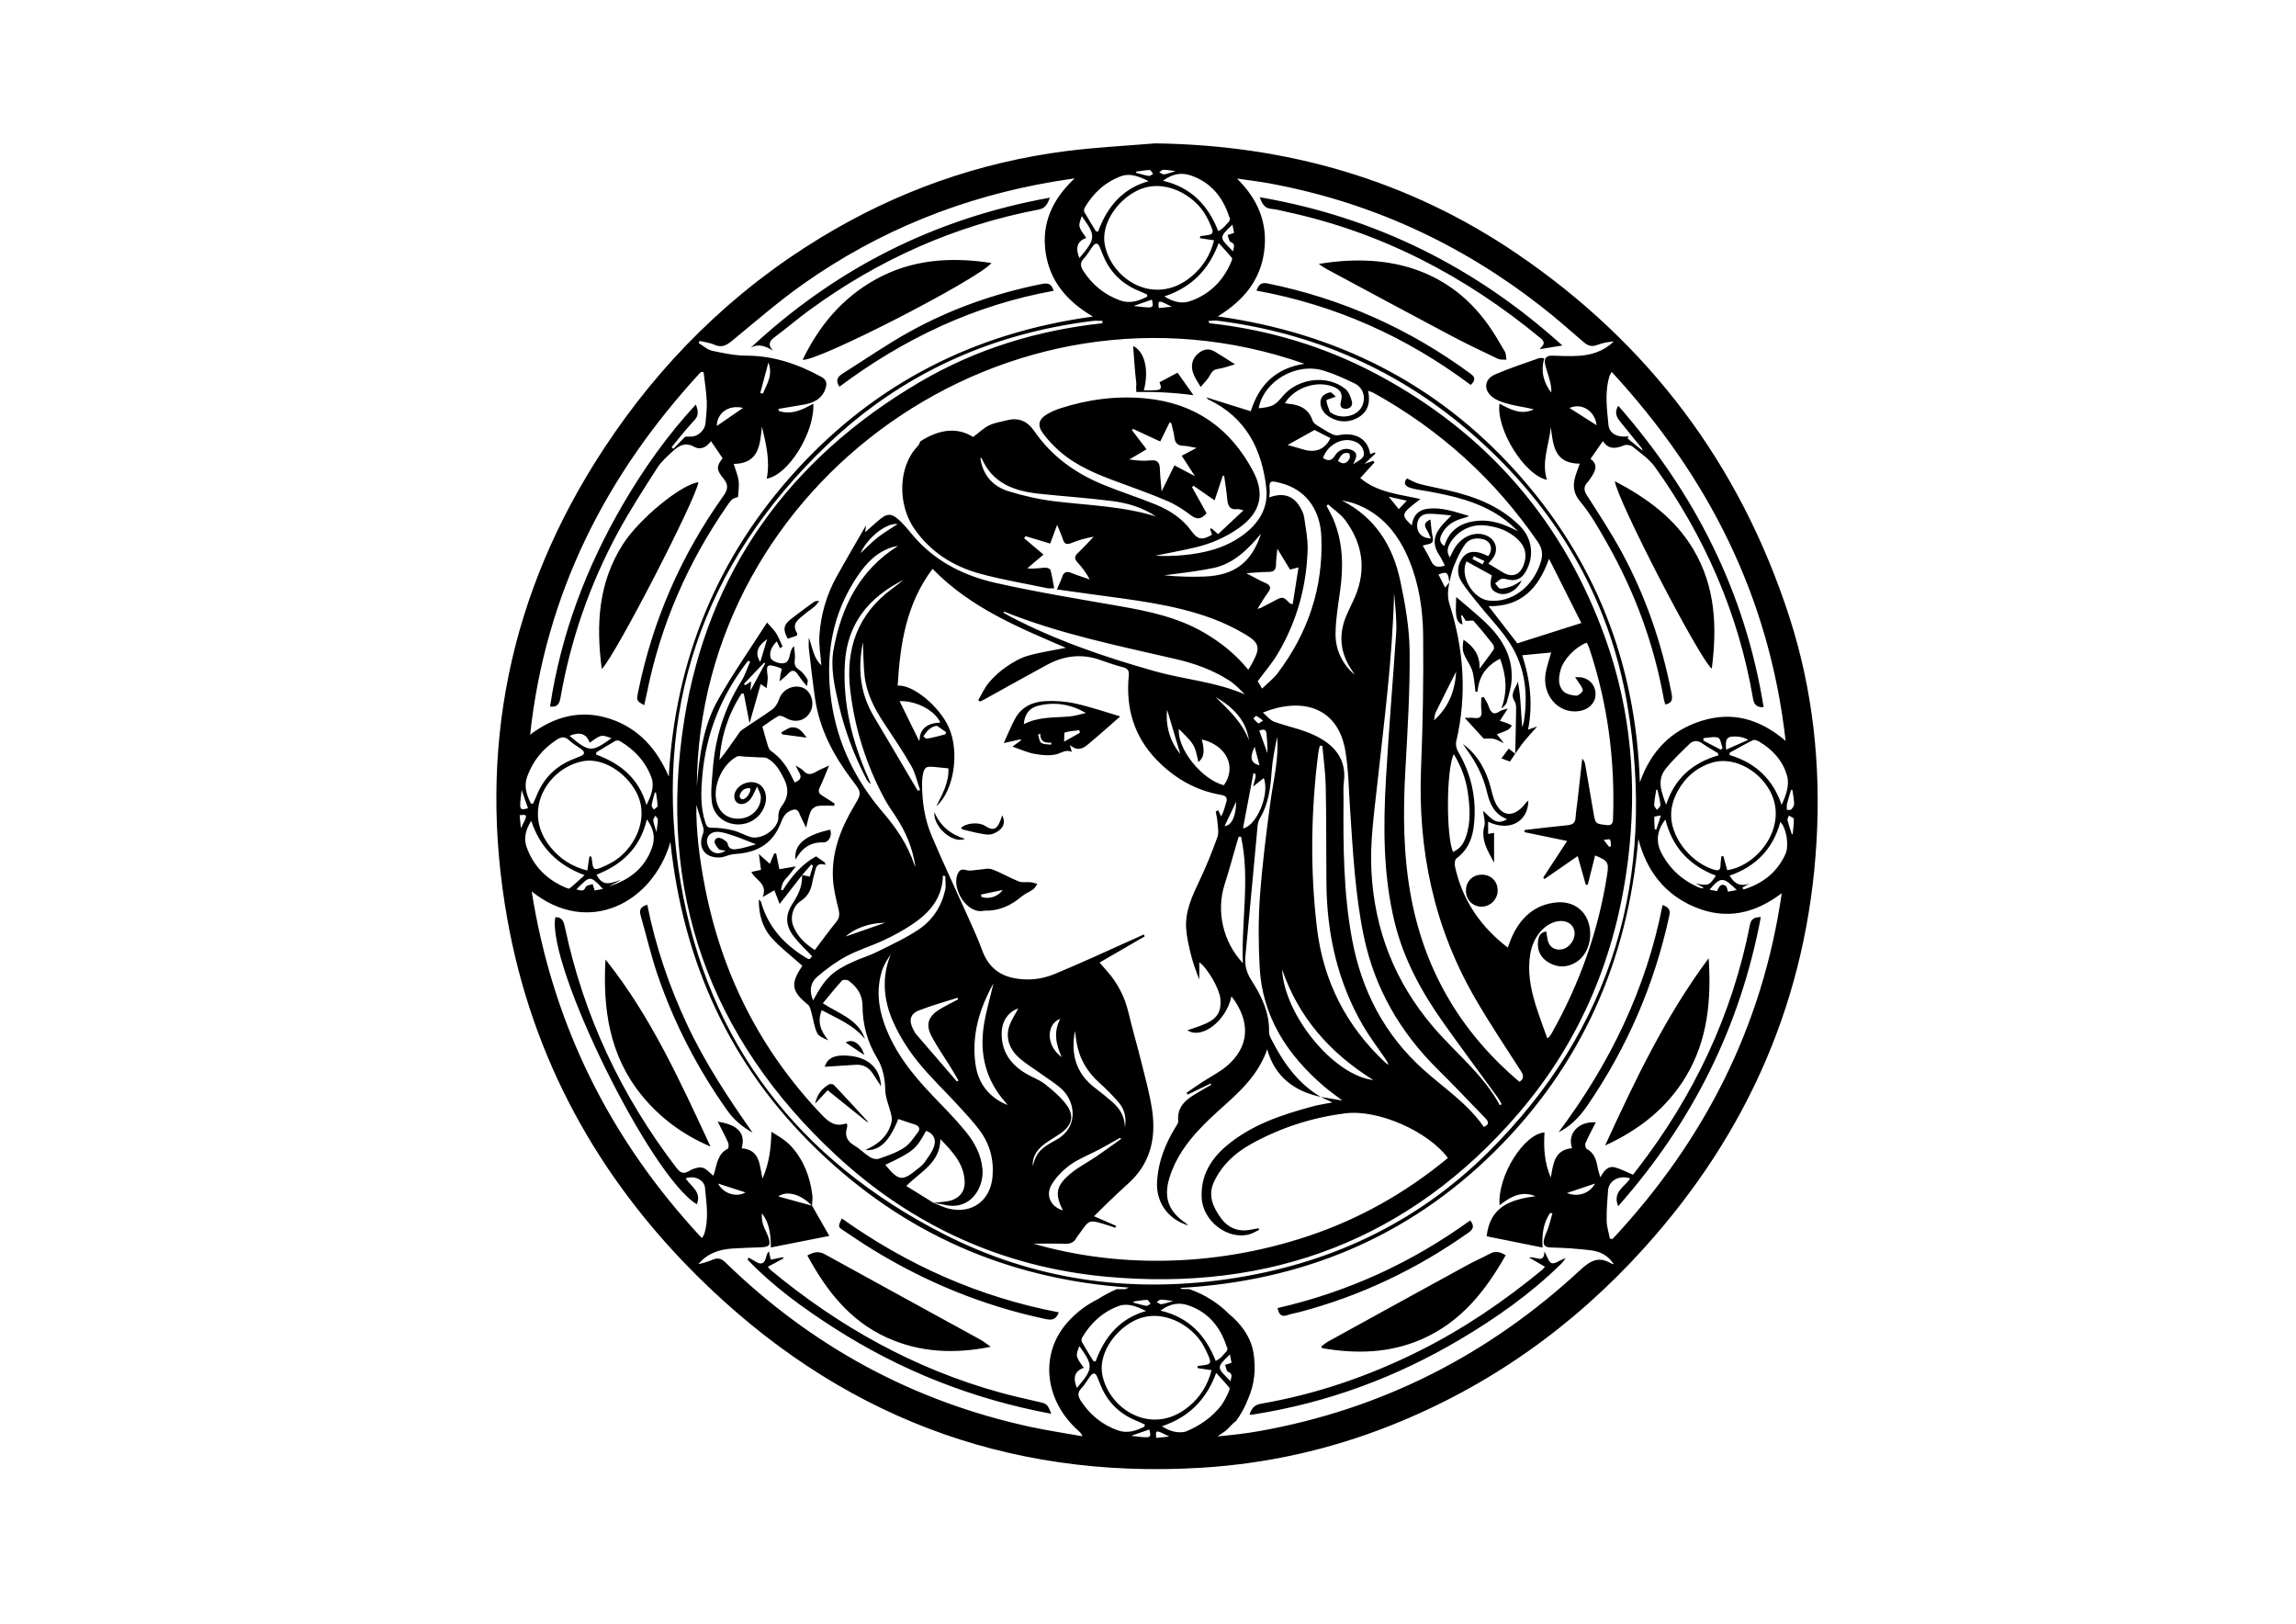 <?xml version="1.0" encoding="utf-8"?>
<!-- Generator: Adobe Illustrator 16.0.0, SVG Export Plug-In . SVG Version: 6.00 Build 0)  -->
<!DOCTYPE svg PUBLIC "-//W3C//DTD SVG 1.1//EN" "http://www.w3.org/Graphics/SVG/1.1/DTD/svg11.dtd">
<svg version="1.1" id="Layer_1" xmlns="http://www.w3.org/2000/svg" xmlns:xlink="http://www.w3.org/1999/xlink" x="0px" y="0px"
	 width="841.89px" height="595.28px" viewBox="0 0 841.89 595.28" enable-background="new 0 0 841.89 595.28" xml:space="preserve">
<path d="M656.102,226.134c-18.043-55.786-51.518-100.246-99.918-133.145c-39.906-27.128-84.451-39.803-132.673-40.428
	c-10.824,0.914-21.705,1.44-32.47,2.814c-32.304,4.132-62.369,14.869-90.178,31.789c-32.413,19.724-58.754,45.803-79.521,77.436
	c-34.567,52.649-46.354,110.215-35.356,172.149c9.101,51.25,33.218,94.979,70.035,131.391
	c50.982,50.426,112.42,74.324,184.389,69.964c23.98-1.449,47.15-6.631,69.463-15.476c36.211-14.354,67.135-36.394,93.149-65.259
	c38.155-42.334,59.75-91.843,63.058-148.909C667.701,280.484,664.758,252.882,656.102,226.134z M653.286,295.073
	c-3.218-9.438-9.598-15.446-19.078-18.26c0.007-0.289,0.015-0.577,0.022-0.863c2.829-1.551,5.628-3.163,8.521-4.585
	c0.529-0.263,1.543,0.08,2.163,0.439c4.934,2.889,8.705,6.949,10.311,12.434C656.281,287.837,654.933,291.462,653.286,295.073z
	 M624.508,325.342l-0.059,0.378c-0.56-0.138-1.153-0.192-1.674-0.42c-5.991-2.617-10.567-6.802-13.573-12.602
	c-2.118-4.089-1.696-8.209,1.454-12.261c2.622,10.451,9.063,16.976,18.512,20.592c-2.272,3.614-2.912,3.815-7.346,2.849
	C622.717,324.365,623.611,324.854,624.508,325.342z M606.598,299.477c0.008-0.163,1.218-0.272,2.422-0.521
	c-0.744,2.264-1.214,3.706-1.689,5.15c-0.191-0.004-0.382-0.008-0.574-0.012C606.672,302.556,606.534,301.009,606.598,299.477z
	 M606.532,295.139c0.104-1.867,0.483-3.721,0.761-5.575c0.15-0.005,0.301-0.011,0.451-0.013c0.396,1.825,0.927,3.636,1.11,5.481
	c0.061,0.587-0.811,1.267-1.254,1.902C607.225,296.336,606.499,295.716,606.532,295.139z M629.877,276.088
	c0.088,0.274,0.173,0.55,0.263,0.824c-9.563,2.734-16.143,8.552-19.213,18.137c-1.651-4.516-3.498-8.962-0.236-13.095
	c2.636-3.337,5.795-6.28,8.856-9.257c1.37-1.334,3.013-1.317,4.691-0.117C626.038,273.868,627.991,274.926,629.877,276.088z
	 M624.582,271.514c0.016-0.307,0.033-0.607,0.05-0.909c1.816-0.108,3.794-0.684,5.381-0.136c0.878,0.301,1.109,2.485,1.63,3.823
	c-0.231,0.183-0.462,0.366-0.697,0.552C628.827,273.73,626.705,272.622,624.582,271.514z M636.813,326.282
	c-1.417,0.272-2.588,0.502-3.194,0.619c-0.368-1.024-0.401-1.804-0.788-2.067c-1.419-0.966-2.255-0.462-3.235,1.846
	c-0.872-0.157-1.769-0.319-2.749-0.498C630.94,321.395,631.824,321.389,636.813,326.282z M631.924,313.884
	c-0.241,0.013-0.485,0.019-0.725,0.027c-0.116,1.107-0.315,2.214-0.325,3.321c-0.021,1.637-0.626,2.124-2.256,1.647
	c-8.048-2.354-15.259-10.846-15.818-19.061c-0.295-4.375,1.254-8.333,3.702-11.931c2.777-4.07,6.545-6.838,11.232-8.286
	c7.318-2.261,16.273,2.063,20.789,9.526c7.898,13.044-3.631,28.213-15.191,29.89C632.845,317.243,632.387,315.564,631.924,313.884z
	 M636.884,270.038c1.395,0.088,2.772,0.418,4.186,1.189c-2.688,1.193-5.373,2.386-8.145,3.617
	C632.529,270.676,633.253,269.809,636.884,270.038z M465.397,67.218c36.889,6.775,70.004,21.956,99.538,44.983
	c5.377,4.191,10.527,8.676,15.668,13.157c1.614,1.409,3.045,1.9,5.109,1.089c1.886-0.739,3.931-1.078,6.006-1.272
	c-3.681,3.614-8.242,5.044-13.193,5.301c-3.098,0.157-6.21,0.017-9.314-0.086c-2.397-0.077-3.111,1.178-2.636,3.253
	c0.447,1.924,1.16,3.784,1.663,5.697c0.394,1.486,0.645,3.014,0.603,4.582c-2.918-3.706-3.92-7.806-2.611-12.568
	c-0.775-0.039-1.384-0.233-1.862-0.061c-5.425,1.944-10.936,3.698-16.209,6.006c-4.146,1.817-4.288,6.071-0.37,8.668
	c1.875,1.237,4.235,1.866,6.462,2.414c2.688,0.665,5.473,0.951,8.162,1.704c-4.694,2.213-8.627,0.008-12.588-2.095
	c-1.27,9.361,9.093,26.16,17.382,27.914c-2.06-6.662,0.83-12.8,1.426-19.313c0.899,6.623,1.244,13.367,10.639,13.395
	c-0.45,1.235-0.763,2.095-1.073,2.955c-1.421,3.852-1.887,7.182,1.242,10.954c3.885,4.673,6.926,10.105,9.944,15.431
	c10.079,17.792,17.071,36.744,20.689,56.906c0.119,0.659,0.343,1.299,0.538,2.026c3.047-0.555,2.596-2.593,2.209-4.56
	c-3.558-18.076-9.488-35.342-18.316-51.521c-3.84-7.035-8.25-13.767-12.583-20.515c-1.185-1.848-1.305-3.188,0.134-4.791
	c0.746-0.826,1.354-1.79,1.938-2.749c1.315-2.146,1.616-4.208-0.781-5.896c1.484-2.132,2.938-4.227,4.532-6.52
	c2.021,3.164,4.745,2.819,7.81,1.544c0.843-0.349,2.375-0.083,3.101,0.509c2.852,2.32,6.06,4.486,8.152,7.412
	c18.292,25.581,30.649,53.731,35.965,84.834c0.35,2.023,1.11,3.405,3.905,3.262c-6.742-42.185-25.227-78.465-53.312-110.532
	c-1.563,2.623-0.504,4.331,0.839,5.985c2.615,3.217,5.229,6.43,7.835,9.649c0.09,0.114,0.101,0.297,0.28,0.873
	c-2.056-1.681-3.807-3.107-5.553-4.534c0.163-0.233,0.326-0.464,0.487-0.695c-0.941,0-1.888,0.088-2.816-0.019
	c-2.511-0.283-4.407-1.702-4.643-4.163c-0.577-5.991-1.46-12.034,0.389-17.988c0.119-0.381,0.37-0.724,0.78-1.507
	c35.387,38.35,57.835,82.4,63.784,135.285c-9.451-8.053-19.522-10.925-30.935-7.317c-11.122,3.513-18.42,11.029-22.513,22.504
	c-1.499-44.094-16.621-82.135-45.681-114.235c-29.035-32.072-65.543-50.496-109.077-56.581c9.336-5.72,15.567-13.181,16.985-23.683
	c1.425-10.514-2.277-19.322-9.961-26.853C457.511,66.037,461.479,66.497,465.397,67.218z M585.433,155.902
	c-3.177-2.023-6.585-4.197-9.932-6.326C579.971,147.545,584.879,150.678,585.433,155.902z M441.913,520.908
	c-2.28,1.646-4.677,2.951-7.188,3.946c-2.9,0.716-5.868-0.154-8.694-1.963c9.649-3.209,16.205-9.505,19.916-19.557
	c1.978,2.186,3.501,3.771,4.862,5.481c0.226,0.28-0.157,1.144-0.389,1.681c-0.722,1.669-1.56,3.212-2.518,4.635
	C446.278,517.246,444.281,519.198,441.913,520.908z M428.21,526.734c-1.413,0.132-2.824,0.271-4.231,0.409
	c-0.323-3.01-0.252-3.031,4.713-0.503C428.532,526.674,428.369,526.701,428.21,526.734z M420.243,480.633
	c-9.63,2.741-15.225,9.457-18.511,18.499c-0.271-0.04-0.539-0.082-0.811-0.122c-1.422-2.343-2.886-4.655-4.229-7.038
	c-0.229-0.407-0.124-1.21,0.134-1.647c3.174-5.377,7.639-9.464,13.473-11.554C413.495,477.627,416.878,478.961,420.243,480.633z
	 M415.654,477.15c1.652-0.224,3.306-0.554,4.965-0.596c0.416-0.009,0.855,0.913,1.284,1.409c-0.528,0.275-1.106,0.851-1.574,0.773
	c-1.576-0.26-3.116-0.753-4.67-1.154L415.654,477.15z M395.754,493.473c5.182,7.248,5.247,8.124-0.878,15.371
	c-1.589-3.755-0.797-6.255,2.527-7.381C394.361,497.225,394.361,497.225,395.754,493.473z M396.492,509.009
	c1.302-1.351,2.209-3.077,3.354-4.591c0.944-1.248,1.818-1.185,2.452,0.32c0.337,0.792,0.676,1.585,0.98,2.388
	c2.52,6.683,7.133,11.284,13.766,13.893c0.928,0.362,1.816,0.824,2.722,1.239c-0.033,0.252-0.064,0.504-0.096,0.758
	c-3.088,1.565-6.297,2.625-9.813,1.367c-5.717-2.039-10.194-5.69-13.51-10.767C395.32,512.045,394.926,510.631,396.492,509.009z
	 M421.434,524.071c0.798,3.257,0.798,3.257-6.678,2.322C417.358,525.488,419.38,524.788,421.434,524.071z M404.174,503.908
	c-1.351-7.109,3.871-15.547,11.368-19.538c10.124-5.389,21.69,1.395,25.854,9.154c0.65,1.213,1.275,2.452,1.788,3.731
	c1.007,2.505,0.704,2.95-2.023,3.282c-0.665,0.082-1.327,0.18-1.992,0.271c-0.034,0.248-0.065,0.497-0.103,0.748
	c1.618,0.24,3.231,0.482,5.182,0.777c-1.417,5.588-4.248,9.966-8.489,13.426C422.371,526.699,406.604,516.697,404.174,503.908z
	 M450.299,502.919c1.908,0.755,1.172,1.874,0.888,3.436c-4.843-4.963-5.517-4.785-0.2-9.77c0.234,1.204,0.437,2.235,0.59,3.021
	c-0.943,0.312-1.658,0.548-2.373,0.783C449.557,501.264,449.694,502.681,450.299,502.919z M449.826,493.795
	c0.173,0.188,0.282,0.422,0.257,0.681c-0.069,0.687-0.416,1.112-0.909,1.566c-0.328,0.303-0.663,0.646-0.893,1.026
	c-0.107,0.188-0.251,0.31-0.403,0.393c-0.483,0.515-1.167,1.008-2.107,1.474c-3.604-9.197-9.677-15.96-20.263-18.443
	c3.583-2.659,6.915-3.08,10.282-1.917C443.146,481.122,447.526,486.572,449.826,493.795z M425.91,478.147
	c-0.539,0.079-1.166-0.491-1.76-0.77c0.491-0.322,0.984-0.92,1.47-0.913c1.36,0.015,2.716,0.28,4.518,0.501
	C428.384,477.482,427.17,477.97,425.91,478.147z M487.699,143.847c-1.096,0.176-2.469,0.896-3.006,1.814
	c-1.275,2.174-0.103,5.344,2.364,6.942c3.367,2.179,6.981,2.569,10.565,0.682c3.881-2.042,4.981-5.483,4.049-10.012
	c0.893,0.344,1.518,0.5,2.061,0.805c24.34,13.536,44.463,31.707,60.213,54.702c1.551,2.269,1.856,4.501,1.076,7.093
	c-2.784,9.259-10.697,15.235-19.069,14.308c-5.945-0.659-10.808-9.077-8.229-14.374c3.116,1.72,6.221,3.435,9.293,5.132
	c-1.001,3.984-0.359,5.648,2.438,6.598c2.921,0.99,6.705-0.896,8.54-4.743c-1.466,0.873-2.383,1.605-3.428,1.99
	c-1.416,0.524-2.931,1.025-4.405,1.034c-0.638,0.002-1.283-1.25-1.925-1.932c0.807-0.587,1.542-1.478,2.435-1.674
	c0.938-0.208,2.02,0.267,3.044,0.403c2.517,0.338,4.325-0.705,5.609-2.85c3.391-5.648,2.599-12.334-2.02-16.952
	c-7.309-7.31-16.517-10.776-26.317-13.046c-3.53-0.813-7.1-1.462-10.601-2.381c-1.536-0.404-2.947-1.284-4.49-1.99
	c-1.261,1.436-1.008,2.738,1.198,3.453c1.87,0.604,3.871,0.813,5.821,1.162c9.731,1.735,19.327,3.874,27.645,9.618
	c2.181,1.503,4.147,3.312,6.099,5.174c-4.813-2.531-9.738-4.438-15.266-3.813c-5.678,0.64-9.941,3.202-11.759,9.169
	c-1.624-1.014-1.899-2.298-1.185-3.899c1.569-3.528,4.488-5.343,8.07-6.292c0.697-0.187,1.407-0.33,2.113-0.813
	c-5.112-1.479-10.132-3.384-15.531-2.571c-3.271,0.493-5.045,2.723-5.425,6.064c-4.123-3.99-4.062-4.183,3.169-9.688
	c-7.769-1.758-15.774-2.345-22.057-7.698c1.727-1.896,3.468-3.812,5.209-5.729c-0.146-0.2-0.295-0.399-0.44-0.6
	c-0.801,0.282-1.602,0.564-3.19,1.124c1.684-1.605,2.835-2.7,3.98-3.794c-0.08-0.134-0.161-0.27-0.24-0.401
	c-0.559,0.205-1.116,0.414-1.693,0.63c-0.777-5.478-5.314-8.193-11.433-6.958c-0.812,0.166-1.844-0.012-2.591-0.393
	c-1.921-0.975-3.765-2.109-5.579-3.278c-0.61-0.393-1.294-0.994-1.509-1.641c-1.433-4.344-4.737-5.87-8.923-6.19
	c-0.326-0.026-0.646-0.125-1.219-0.237c3.675-6.05,12.438-8.599,18.426-5.707c2.236,1.08,2.688,2.715,2.136,4.885
	c-0.357,1.407-0.402,2.727,1.458,2.879c1.672,0.138,2.896-0.98,2.561-2.49c-0.378-1.705-1.149-3.715-2.431-4.764
	c-6.539-5.339-17.394-3.991-22.908,2.592c-2.941,3.517-3.889,3.993-8.87,4.484c1.817-9.893,13.67-16.892,23.811-13.8
	c3.938,1.2,7.747,2.932,11.454,4.748c3.94,1.926,4.436,7.365,1.152,10.239c-2.653,2.32-7.344,2.46-10.114,0.288
	c-0.069-0.052-0.172-0.094-0.196-0.163c-0.48-1.384-1.15-2.753-1.271-4.172c-0.025-0.308,1.908-0.786,3.441-1.38
	C489.158,144.911,488.328,143.746,487.699,143.847z M588.912,302.472c-3.87-0.491-3.901-0.435-4.591-4.367
	c-1.028-5.863-2.007-11.733-3.019-17.598c-0.143-0.813-0.368-1.609-1.131-2.381c-0.569,5.084-1.136,10.166-1.711,15.248
	c-0.244,2.146-0.585,4.277-0.737,6.429c-0.143,1.956-1.18,2.569-3.009,2.746c-5.222,0.498-10.434,1.152-15.646,1.746
	c-0.045,0.257-0.093,0.515-0.139,0.773c5.095,1.058,10.188,2.111,15.704,3.255c-2.994,4.572-5.889,8.995-8.778,13.414
	c0.157,0.179,0.313,0.358,0.473,0.54c3.963-2.743,7.927-5.487,12.169-8.421c1.03,3.65,1.998,7.079,2.966,10.509l0.729,0.017
	c0.899-3.578,1.8-7.159,2.699-10.757c4.675,1.897,5.104,2.537,4.411,7.03c-3.176,20.616-10.087,39.93-20.297,58.09
	c-0.251,0.451-0.543,0.882-0.842,1.303c-0.09,0.129-0.256,0.2-0.816,0.614c-1.485-4.237-3.066-8.291-4.329-12.442
	c-1.818-5.975-2.954-12.052-1.925-18.365c1.001-6.15,4.976-11.092,9.875-12.066c3.139-0.625,5.74,0.789,6.307,3.436
	c0.625,2.901-1.67,6.309-4.59,6.821c-2.605,0.455-4.614-0.85-5.203-3.445c-0.22-0.98-0.318-1.986-0.492-3.111
	c-2.424,0.348-2.869,2.018-3.045,3.729c-0.335,3.324,1.023,5.941,3.863,7.631c3.317,1.973,6.773,1.948,10.071-0.063
	c4.45-2.716,6.366-9.192,4.503-14.776c-1.607-4.816-6.127-7.678-11.587-7.172c-7.708,0.723-12.771,5.139-16.067,11.863
	c-0.68,1.382-1.156,2.868-1.875,4.69c-0.778-0.622-1.414-1.105-2.03-1.619c-8.907-7.435-14.859-16.716-17.315-28.113
	c-0.203-0.933-0.069-2.513,0.529-2.947c5.438-3.986,6.486-9.807,6.67-15.862c0.249-8.289-1.802-16.051-6.029-23.246
	c-0.627-1.059-0.984-2.649-0.712-3.813c4.011-17.021,2.764-33.782-2.461-50.303c-0.893-2.816-0.583-5.314-0.064-7.976l-0.023,0.031
	v0.002c0-0.004,0-0.004,0-0.004l0,0c-0.416,0.506-0.838,1.02-1.536,1.873c-0.878-1.725-1.652-3.248-2.441-4.791
	c1.162-0.46,1.956-0.7,2.512-0.615c0.927,0.136,1.203,1.165,1.466,3.533l0,0c0-0.002,0.002-0.004,0.002-0.006h0.001
	c0.006-0.023,0.014-0.049,0.021-0.075c0.257-0.954,0.474-1.932,0.715-2.892c0.011-0.04,0.019-0.079,0.029-0.121
	c0.031-0.128,0.066-0.253,0.099-0.381c0.035-0.127,0.066-0.257,0.102-0.387c0.021-0.081,0.047-0.161,0.071-0.24
	c0.05-0.176,0.099-0.347,0.15-0.519c0.023-0.073,0.048-0.14,0.067-0.207c0.061-0.182,0.119-0.365,0.182-0.543
	c0.088-0.247,0.184-0.493,0.282-0.732c1.154-2.726,2.354-5.519,4.076-7.887c1.501-2.072,4.07-2.523,6.608-1.86
	c2.92,0.767,3.783,3.758,1.852,6.189c-4.797-2.446-7.996-2.025-9.981,1.482c-1.43,2.525-1.37,5.355,0.077,7.687
	c1.936,3.119,4.38,5.929,6.684,8.815c3.809,4.771,8.198,9.173,11.405,14.315c5.414,8.678,6.521,18.407,4.879,28.453
	c-0.066,0.414-0.249,0.806-0.616,1.946c-0.22-3.395-0.37-6.056-0.572-8.709c-0.195-2.646-0.439-5.286-1-7.947
	c-0.731,2.372-3.048,4.375-1.151,7.264c0.558,0.847,0.522,2.181,0.51,3.287c-0.053,5.053-0.196,10.105-0.324,15.858
	c-1.181-0.935-1.668-1.315-2.374-1.875c-0.852,1.139-1.696,2.268-2.674,3.574c1.057,0.397,1.824,0.691,3.114,1.175
	c1.479-2.155,2.925-4.457,4.574-6.598c1.555-2.023,3.327-3.874,5.403-6.263c-1.415,0.495-2.264,0.792-3.326,1.162
	c1.836-9.353,0.793-18.307-2.139-27.283c3.68-0.349,7.072-0.671,10.607-1.007c-0.717,2.619-1.589,5.044-2.021,7.544
	c-1.386,8.055,4.564,14.895,12.021,13.977c3.556-0.437,6.071-2.788,6.265-5.843c0.193-3.129-1.68-5.722-4.787-6.49
	c-0.748-0.187-1.562-0.095-2.702-0.146c0.44,0.648,0.579,0.842,0.704,1.043c0.768,1.231,1.848,2.399,2.135,3.733
	c0.112,0.517-1.62,2.07-2.432,2.016c-1.66-0.123-3.757-0.564-4.789-1.689c-2.02-2.19-1.673-5.159-0.896-7.881
	c1.109-3.884,5.407-8.284,9.57-9.895c0.294,0.665,0.653,1.319,0.888,2.021c6.823,20.361,9.524,41.294,8.722,62.727
	C591.374,302.237,590.664,302.695,588.912,302.472z M590.725,310.248c-0.243,0.062-0.487,0.128-0.729,0.193
	c-0.543-0.694-1.084-1.387-1.973-2.52c1.113-0.092,2.28-0.339,2.346-0.165C590.664,308.521,590.637,309.408,590.725,310.248z
	 M391.222,405.286c-2.137-3-5.109-5.505-8.036-7.816c-2.133-1.683-4.869-2.575-7.217-4.012c-5.621-3.437-8.937-8.268-8.664-15.108
	c0.167-4.302,2.603-7.439,6.076-8.644c-1.07,2.155-2.973,4.71-3.596,7.542c-0.913,4.123,0.822,7.902,3.984,10.659
	c2.516,2.193,5.43,3.933,8.143,5.904c2.637,1.919,5.536,3.593,7.809,5.883c4.65,4.676,5.777,13.836-2.648,18.31
	c-5.846,3.104-7.189,4.979-8.408,9.524c-0.157-3.767,1.795-6.213,4.434-8.185c1.932-1.442,4.074-2.596,6.029-4.007
	C392.976,412.553,393.973,409.145,391.222,405.286z M332.306,434.793c5.326-5.346,12.395-8.423,12.511-17.188
	c4.616,4.778,8.685,9.139,8.902,15.646c0.142,4.094-2.557,6.735-6.905,7.235c-1.488,0.17-2.973,0.35-4.461,0.526c0,0,0,0-0.002,0
	c0.037,0.013,0.069,0.025,0.106,0.04c0,0.002,0,0.002,0,0.002l0,0c0.545,0.084,1.087,0.163,1.629,0.243
	c0.758,0.116,1.509,0.236,2.247,0.411c9.662,2.263,14.508-6.44,13.92-13.09c-0.482-5.423-2.999-9.94-6.303-13.95
	c-3.723-4.52-7.854-8.717-11.92-12.942c-7.542-7.843-14.222-16.23-17.869-26.681c-2.195-6.284-2.769-12.649-0.773-19.059
	c0.669-2.162,1.9-4.149,3.235-6.119c-3.523,8.678-2.594,17.203,1.134,25.313c2.278,4.963,5.302,9.726,8.722,13.987
	c4.419,5.505,9.602,10.386,14.385,15.602c2.854,3.11,5.783,6.189,8.305,9.566c3.738,5.013,5.326,10.757,4.771,17.066
	c-0.775,8.792-7.578,13.808-16.122,11.684c-0.229-0.059-0.459-0.121-0.686-0.19c-1.02-0.31-2.011-0.728-3.002-1.149
	c-0.56-0.238-1.111-0.475-1.672-0.692c-0.066-0.012-0.132-0.022-0.199-0.031l0.055-0.029
	C339.147,439.036,335.984,437.073,332.306,434.793z M324.614,427.059c10.219-4.831,11.372-5.802,14.951-12.473
	c2.647,0.849,3.931,3.153,2.822,6.019c-0.786,2.032-2.19,3.851-3.468,5.653c-0.634,0.893-1.574,1.586-2.439,2.287
	C330.786,433.186,329.601,433.041,324.614,427.059z M327.305,200.578c0.542-0.159,1.108-0.249,2.008-0.449
	c-14.188,8.933-20.692,22.264-23.612,37.708c-1.307,6.921,0.299,13.736,1.85,20.48c2.179,9.47,5.582,18.487,10.038,27.115
	c0.387,0.75,0.83,1.476,1.752,2c-0.325-0.759-0.642-1.52-0.976-2.274c-5.931-13.354-9.397-27.224-8.569-41.942
	c0.82-14.623,8.854-24.3,21.551-30.634c-1.4,1.08-2.78,2.188-4.206,3.235c-12.673,9.319-17.161,22.104-15.369,37.282
	c1.666,14.096,5.906,27.464,12.683,39.974c1.145,2.119,2.547,4.1,3.885,6.112c3.767,5.667,6.347,11.801,7.318,18.604
	c-0.142-0.268-0.315-0.525-0.407-0.81c-2.4-7.262-6.596-13.429-11.527-19.182c-10.058-11.74-16.623-25.167-18.856-40.52
	c-2.393-16.454,0.069-32.006,9.533-46.03C317.631,206.459,321.502,202.317,327.305,200.578z M315.529,202.827
	c2.448-5.682,9.592-11.301,13.604-10.681c-2.455,1.623-4.984,3.075-7.253,4.859C319.596,198.805,317.572,200.934,315.529,202.827z
	 M343.592,266.123c1.147,0.794,2.248,1.549,3.35,2.312c-0.111,0.264-0.222,0.529-0.337,0.793c-2.223,0.549-4.43,1.227-6.689,1.545
	c-0.39,0.056-0.847-0.329-1.349-0.774C339.402,268.603,341.203,266.162,343.592,266.123z M337.219,270.947
	c-0.057,0.216-0.113,0.447-0.183,0.718c-2.557-5.206-4.81-9.786-7.173-14.596c6.109-0.293,13.116,3.528,14.938,7.876
	C344.801,264.945,337.485,264.588,337.219,270.947z M334.145,280.8c1.526,2.67,2.177,5.846,3.22,8.795
	c-0.259,0.108-0.517,0.215-0.777,0.324c-0.174-0.258-0.36-0.504-0.517-0.771c-5.214-8.822-10.396-17.663-15.645-26.47
	c-5.076-8.521-5.979-17.614-4.014-27.229c0.184,4.068,0.175,8.119,0.589,12.125c0.661,6.413,3.511,12.006,7.012,17.321
	C327.471,270.146,331.021,275.351,334.145,280.8z M324.529,338.303c-4.831,1.685-9.665,3.37-14.496,5.053
	C313.508,340.262,318.801,338.369,324.529,338.303z M310.308,350.597c4.386-2.344,9.25-3.788,13.771-5.909
	c3.575-1.682,7.094-3.573,10.376-5.768c6.329-4.217,11.104-9.604,11.288-17.912c0.29,0.065,0.581,0.134,0.872,0.197
	c0,1.722,0.317,3.512-0.055,5.146c-1.344,5.958-4.613,10.967-9.56,14.317c-4.877,3.304-10.34,5.766-15.635,8.412
	c-2.69,1.343-5.626,2.177-8.37,3.429c-7.9,3.602-10.351,5.979-14.847,14.255c-1.522-3.537-0.966-6.548,1.468-8.63
	C302.922,355.305,306.484,352.642,310.308,350.597z M341.686,380.114c1.984,3.721,4.439,7.186,6.656,10.778
	c1.066,1.725,2.073,3.481,3.106,5.227c-0.183,0.134-0.366,0.268-0.554,0.403c-4.979-5.775-9.972-11.541-14.931-17.33
	c-0.497-0.581-0.854-1.298-1.2-1.99c-1.57-3.131-1.026-5.498,2.212-6.771c4.602-1.814,9.409-3.115,14.13-4.633l0.215,0.579
	c-2.262,1.215-4.591,2.324-6.773,3.667C340.271,372.681,339.317,375.672,341.686,380.114z M357.661,389.979
	c-1.388-10.377,1.311-19.931,6.624-29.472c-1.283,5.479-2.729,10.32-3.512,15.271c-1.672,10.585,0.658,20.196,7.921,28.364
	c0.274,0.305,0.495,0.66,0.74,0.99C362.569,402.301,358.616,397.142,357.661,389.979z M389.281,387.564
	c-6.15-4.54-5.35-12.455-0.504-14.012C386.186,378.34,387.227,382.867,389.281,387.564z M403.049,421.42
	c2.565-1.363,5.074-2.834,7.611-4.256c0.153,0.117,0.309,0.238,0.463,0.354c-3.109,2.209-6.186,4.465-9.341,6.607
	c-2.982,2.03-6.259,3.68-9.028,5.958c-5.582,4.591-6.088,7.571-3.002,13.681c-4.51-1.336-6.564-5.603-4.039-9.654
	c1.723-2.762,4.197-5.287,6.863-7.168C395.774,424.688,399.555,423.271,403.049,421.42z M394.162,377.965
	c0.178,1.273,0.337,2.555,0.533,3.828c0.953,6.134,3.867,11.139,8.502,15.261c2.377,2.109,4.627,4.394,6.726,6.781
	c2.188,2.49,3.261,5.461,2.563,9.51c-0.082-4.407-2.105-7.179-4.821-9.524c-1.961-1.687-3.959-3.339-6.03-4.883
	C394.471,393.583,392.563,386.325,394.162,377.965z M390.529,455.992c1.955,0.055,3.345-0.519,4.225-2.264
	c0.078-0.154,0.185-0.293,0.289-0.431c4.739-6.229,3.268-6.631,12.267-3.742c0.548,0.176,1.083,0.389,1.626,0.583
	c0.104-0.24,0.21-0.484,0.318-0.725c-2.565-1.112-5.13-2.221-8.109-3.513c1.719-1.695,3.37-3.374,5.07-4.994
	c2.438-2.326,4.855-4.67,7.371-6.902c8.238-7.311,10.391-16.697,8.867-27.071c-0.859-5.866-2.481-11.626-3.907-17.399
	c-1.509-6.112-3.313-12.149-4.756-18.273c-1.38-5.861-4.04-10.98-8.044-15.438c-0.799-0.891-1.57-1.809-2.555-2.943
	c5.625-3.259,11.088-6.427,16.551-9.587c-0.119-0.232-0.232-0.465-0.35-0.7c-0.884,0.405-1.767,0.817-2.654,1.212
	c-10.079,4.492-20.075,9.184-30.274,13.377c-4.629,1.904-9.686,2.408-14.768,1.396c-5.896-1.175-9.53-4.674-11.587-10.267
	c-1.654-4.511-3.705-8.876-5.668-13.27c-4.296-9.606-8.824-19.116-12.906-28.815c-2.494-5.923-3.425-12.286-3.439-18.739
	c0-0.945,0.04-1.906,0.19-2.837c0.557-3.422,1.131-3.827,4.628-3.445c1.529,0.164,3.063,0.313,4.851,0.494
	c0.238,5.092-2.126,9.279-4.438,13.903c6.487-5.705,8.59-19.777,4.625-28.813c-3.399-7.741-13.279-15.99-18.811-15.396
	c0.922-15.219,3.094-29.928,12.8-42.849c13.86,14.259,31.313,21.383,48.895,28.957c-4.875,0.984-9.539,1.631-14.009,2.936
	c-2.801,0.817-5.471,2.394-7.901,4.065c-2.325,1.597-4.488,3.573-6.306,5.732c-1.602,1.898-2.632,4.279-3.915,6.444l0.65,0.517
	c0.572-0.276,1.157-0.531,1.712-0.838c7.628-4.217,15.219-8.494,22.889-12.642c6.305-3.411,12.883-4.166,19.736-1.666
	c2.674,0.977,5.387,1.869,8.14,2.588c1.798,0.465,2.235,1.325,2.06,3.125c-1.144,11.799,1.912,22.281,10.285,30.881
	c6.482,6.66,14.248,11.163,23.497,12.758c1.952,0.337,2.509,1.066,1.91,2.928c-0.495,1.532-0.79,3.127-1.813,4.985
	c-0.363-0.757-0.725-1.512-1.085-2.269c-0.305,0.17-0.609,0.339-0.909,0.508c0.209,1.182,0.521,2.358,0.599,3.548
	c0.129,1.919,0.644,4.041,0.035,5.738c-1.938,5.421-4.109,10.785-6.577,15.988c-2.652,5.586-5.293,11.15-4.901,17.486
	c0.2,3.232,0.963,6.454,1.741,9.614c0.759,3.08,1.856,6.079,3.079,9.18v-6.351c3.112,2.293,7.384,9.752,7.721,13.324
	c0.418,4.465-0.875,7.032-4.955,8.997c-2.298,1.106-4.8,1.8-7.122,2.647c5.257,3.437,14.182-3.341,16.163-12.46
	c7.402,9.605,6.315,18.781-1.745,25.592c-2.674,2.262-5.908,3.853-8.866,5.788c-1.977,1.293-3.913,2.646-5.867,3.973
	c0.14,0.229,0.277,0.458,0.414,0.684c2.793-1.356,5.59-2.709,8.387-4.06c0.081,0.146,0.163,0.297,0.248,0.447
	c-2.174,1.269-4.381,2.481-6.512,3.819c-3.455,2.163-6.028,4.85-5.583,9.419c0.077,0.801-0.644,1.728-1.121,2.521
	c-3.64,5.979-6.134,12.317-6.635,19.397c-0.54,7.611,3.612,13.978,11.405,16.452c-0.617-0.583-0.84-0.851-1.12-1.045
	c-6.106-4.182-7.944-9.233-5.78-16.381c2.13-7.018,6.255-12.849,11.234-18.102c2.373-2.501,4.885-4.89,7.459-7.183
	c6.936-6.161,13.83-12.334,17.178-21.871c2.876,10.177,9.975,15.314,19.654,17.443c-8.538-4.995-13.857-12.755-18.225-21.311
	c-0.387-0.755-0.771-1.633-0.747-2.441c0.194-7.175-2.771-13.272-6.505-19.063c-1.773-2.753-2.496-5.513-2.175-8.79
	c1.563-15.966,2.973-31.943,4.48-47.914c0.087-0.916,0.399-1.884,0.867-2.674c3.142-5.295,3.861-11.139,4.279-17.138
	c0.297-4.254,1.179-8.465,2.013-12.658c0.692,8.015-1.354,15.71-2.414,23.53c-1.572,11.611-3.048,23.261-3.895,34.944
	c-0.619,8.576-0.554,17.253-0.108,25.85c0.946,18.243,10.134,32.256,23.639,43.824c1.963,1.679,4.091,3.161,6.698,5.164
	c-0.764-0.13-1.492-0.251-2.188-0.37c-2.094-0.355-3.926-0.665-5.755-0.975c1.136,0.542,2.272,1.083,3.657,1.743
	c0.198,0.093,0.4,0.192,0.609,0.291c-2.694,0.535-5.061,0.869-7.355,1.492c-11.385,3.084-22.527,6.771-31.703,14.617
	c-5.711,4.883-9.193,10.936-8.867,18.723c0.363,8.633,9.461,15.68,17.512,13.517c1.252-0.337,2.388-1.083,3.577-1.641
	c-0.075-0.192-0.153-0.387-0.232-0.58c-0.886,0.161-1.772,0.302-2.652,0.487c-4.626,0.966-8.397-0.451-11.146-4.239
	c-2.943-4.058-4.921-8.335-2.442-13.465c2.938-6.083,7.662-10.41,13.422-13.617c10.824-6.035,22.475-9.779,34.745-11.306
	c11.935-1.49,30.28,6.614,37.505,16.377c-15.297,12.649-32.27,22.289-51.091,28.588c-36.121,12.089-72.188,11.202-100.867,2.822
	C381.593,455.951,386.064,455.867,390.529,455.992z M463.92,213.683c-2.131-0.906-4.142-2.097-6.94-3.541
	c3.247-0.202,5.738-0.472,8.228-0.472c2.053,0,2.701-0.912,2.685-2.839c-0.015-1.608,0.27-3.227,0.498-5.646
	c1.783,2.938,3.184,5.249,4.622,7.617c0.9-0.224,1.701-0.425,3.127-0.786c-0.755,4.743-1.442,9.081-2.133,13.444
	c-0.639-0.124-0.86-0.099-0.959-0.194c-2.672-2.681-2.666-2.676-6.211-0.755c-1.516,0.819-3.055,1.6-4.589,2.392
	c-0.148,0.073-0.327,0.09-1.171,0.313c1.449-2.269,2.494-4.149,3.778-5.847C466.184,215.612,466.031,214.576,463.92,213.683z
	 M441.83,211.363c-4.974,0.208-9.963,0.037-14.989-0.439c3.491-0.452,6.989-0.865,10.472-1.373c2.555-0.37,5.107-0.786,7.628-1.324
	c6.572-1.402,11.319-5.585,15.612-10.425c0.625-0.702,1.219-1.43,1.828-2.143C458.968,206.151,452.704,210.911,441.83,211.363z
	 M468.571,239.582c6.938-11.738,10.517-24.544,10.908-38.143c0.117-3.916-0.722-7.869-1.271-11.786
	c-0.163-1.16-0.726-2.308-1.294-3.357c-2.436-4.52-6.292-5.857-11.517-3.94c0.067-0.907,0.249-1.743,0.172-2.555
	c-0.376-3.928,0.583-3.558,3.94-2.724c8.822,2.187,14.581,9.235,15.002,19.721c0.746,18.497-4.842,35.184-15.988,49.948
	c-1.533,2.027-3.629,3.629-5.747,5.711c-0.771-1.318-1.237-2.115-1.589-2.717C463.748,246.255,466.486,243.111,468.571,239.582z
	 M495.818,165.059c-2.111-1.045-4.866-0.439-6.313,1.952c-1.308,2.164-2.641,1.953-4.391,0.927
	c1.432-4.371,6.059-7.277,10.274-6.471c2.398,0.458,4.217,1.798,4.673,4.246c0.461,2.469-1.827,2.973-3.912,4.514
	C497.277,167.952,498.177,166.223,495.818,165.059z M495.133,244.848c0.541,0.857,1.078,1.715,1.616,2.576
	c-4.578-4-7.083-9.171-7.035-15.094c0.042-5.39,1.002-10.784,1.731-16.153c1.186-8.691,0.966-17.229-2.39-25.468
	c-0.737-1.8-1.739-3.491-2.619-5.234c0.18-0.187,0.359-0.373,0.539-0.559c2.111,1.904,4.597,3.524,6.261,5.758
	c6.41,8.605,7.875,18.015,3.643,28.063c-1.004,2.385-2.241,4.672-3.24,7.059C490.885,232.385,491.297,238.759,495.133,244.848z
	 M490.607,168.974c0.946-1.841,1.804-3.464,4.07-2.759c0.248,0.077,0.436,1.349,0.189,1.835
	C493.964,169.822,492.639,170.551,490.607,168.974z M477.606,164.699c-1.942-0.603-3.915-1.108-5.494-1.554
	c2.996-1.668,6.148-3.422,9.9-5.508c1.424,0.731,3.678,1.884,5.857,3C485.627,165.063,482.101,166.096,477.606,164.699z
	 M463.134,264.139c-0.889,0.573-1.521,1.169-1.699,1.056c-0.696-0.447-1.275-1.093-1.804-1.747c-0.045-0.055,0.825-1.075,0.969-1.01
	C461.357,262.797,462.025,263.357,463.134,264.139z M464.406,269.089c0.181,2.308,0.416,4.616,0.316,7.001
	c-0.979-2.713-1.957-5.423-2.971-8.234C463.264,267.283,464.261,267.254,464.406,269.089z M460.035,273.762
	c0.672,2.559,1.222,4.643,1.796,6.827C458.646,279.717,458.106,277.94,460.035,273.762z M459.607,283.428
	c1.116,0.381,1.116,0.381-0.104,4.917c1.589-1.261,2.74-2.177,3.886-3.086c2.36,5.965-2.81,17.706-7.622,18.442
	C457.027,297.035,458.324,290.196,459.607,283.428z M455.721,353.091c-7.308-7.787-9.818-19.069-6.689-28.819
	c1.635-5.086,3.009-10.256,4.51-15.386c0.207-0.722,0.445-1.435,0.671-2.153c0.282,0.002,0.563,0.006,0.843,0.006
	C458.409,322.07,455.134,337.535,455.721,353.091z M432.262,267.247c5.764,5.69,5.764,5.69,7.158,12.129
	c2.09-1.69,2.418-3.856,1.258-8.28c9.075,2.137,12.888,10.058,8.082,16.789C440.623,285.781,431.639,274.547,432.262,267.247z
	 M432.78,276.427c-3.77-4.479-5.478-10.432-4.814-16.187C429.479,265.332,431.246,271.271,432.78,276.427z M449.031,302.851
	c1.47-3.106,2.774-5.862,4.235-8.952C453.221,299.121,451.703,302.644,449.031,302.851z M445.646,255.48
	c6.218,3.644,11.225,8.261,12.313,15.879C455.473,264.81,450.526,260.196,445.646,255.48z M423.406,246.075
	c-18.291-5.172-36.213-11.278-53.108-20.11c-0.763-0.397-1.499-0.847-2.243-1.281c-0.057-0.038-0.11-0.15-0.098-0.218
	c0.008-0.055,0.114-0.094,0.294-0.222c20.255,8.172,41.665,12.468,62.903,17.389c6.925,1.602,13.588,3.988,19.592,7.862
	c2.115,1.361,3.908,3.224,5.673,5.086C445.82,249.919,434.311,249.156,423.406,246.075z M503.584,395.969
	c-14.578-1.702-32.648-23.792-33.475-40.604C476.105,372.963,487.628,386.043,503.584,395.969z M483.42,275.781
	c0.103-0.815,0.359-1.608,0.545-2.413c0.304,0.025,0.607,0.053,0.912,0.077c0.433,4.959,1.144,9.915,1.242,14.887
	c0.233,11.733,0.154,23.472,0.244,35.206c0.134,18.619,4.014,36.31,13.456,52.524c2.339,4.013,5.179,7.737,7.802,11.584
	c0.561,0.825,1.182,1.605,1.453,2.722c-0.31-0.215-0.66-0.393-0.931-0.646c-14.497-13.466-22.949-30.044-25.265-49.667
	C480.352,318.621,480.686,297.186,483.42,275.781z M522.07,392.26c-14.363-12.846-22.777-28.982-26.291-47.859
	c-3.182-17.077-3.27-34.315-3.137-51.576c0.015-1.987-0.144-3.997,0.113-5.953c1.169-8.883-3.823-14.063-10.977-17.416
	c-4.627-2.166-9.809-3.125-14.641-4.896c-1.402-0.512-2.46-1.969-4.072-3.327c13.888-5.59,27.534-2.465,30.283,14.238
	c1.129,6.865,1.204,13.907,1.675,20.875c1.058,15.657,1.835,31.343,5.029,46.772c3.98,19.19,13.36,35.333,27.241,49.032
	c5.891,5.813,11.579,11.828,17.334,17.781c1.068,1.104,1.719,2.308-0.557,3.213C538.242,404.642,529.63,399.022,522.07,392.26z
	 M525.351,376.271c-13.905-16.398-21.298-35.2-22.475-56.676c-0.573-10.445,0.891-20.655,2.009-30.933
	c2.576-23.668,5.715-47.284,6.286-71.181c0.213,2.354,0.485,4.701,0.623,7.062c0.138,2.41,0.333,4.84,0.169,7.241
	c-1.214,17.726-2.705,35.438-3.735,53.18c-1.035,17.865-1.127,35.729,3.187,53.293c3.305,13.454,9.833,25.387,17.756,36.587
	c6.531,9.228,13.304,18.284,19.951,27.432c0.577,0.797,1.016,1.697,1.514,2.551c-0.23,0.119-0.46,0.24-0.693,0.357
	C543.803,393.777,533.535,385.918,525.351,376.271z M517.543,329.615c-3.025-15.646-3.117-31.355-2.235-47.179
	c0.808-14.554,1.719-29.135,1.57-43.694c-0.088-8.628-1.629-17.345-3.433-25.828c-2.72-12.783-9.166-23.205-21.444-29.453
	c1.558,0.374,3.169,0.606,4.664,1.147c10.157,3.682,16.232,11.379,20.147,21.008c3.555,8.748,4.922,18.058,5.021,27.364
	c0.164,16.21-0.106,32.44-0.767,48.642c-1.228,30.159,4.78,58.537,20.021,84.712c5.207,8.943,10.949,17.579,16.566,26.277
	c1.134,1.76,1.129,2.929-0.516,4.02C536.064,378.789,522.769,356.609,517.543,329.615z M509.201,182.086
	c1.813,0.405,3.956,0.882,6.645,1.476c-1.18,1.239-2.012,2.109-2.963,3.106C511.541,184.998,510.368,183.538,509.201,182.086z
	 M527.966,203.897c0.692,1.021,1.175,2.187,1.844,3.454c-2.431,0.777-4.001,0.618-5.029-1.62c-0.925-2.021-2.118-3.92-3.106-5.707
	c1.329-0.446,3.123-0.521,3.562-1.33c0.517-0.962-0.138-2.555-0.277-3.874c-0.145-1.318-0.28-2.638-0.46-4.358
	c-1.99,0.933-2.484,1.875-1.47,3.533c0.608,0.989,1.021,2.097,1.647,3.414c-3.125-0.111-4.873-1.834-5.043-4.323
	c-0.169-2.483,1.221-4.566,3.751-4.693c2.764-0.141,5.559,0.334,8.817,0.573c-1.689,1.787-2.963,2.927-3.99,4.26
	C525.382,196.895,525.386,200.095,527.966,203.897z M525.838,264.087c0.19-0.979,0.186-2.055,0.606-2.921
	c2.493-5.115,5.084-10.187,7.481-14.947C533.578,252.783,531.444,259.065,525.838,264.087z M533.081,276.479
	c2.638,4.405,4.39,8.899,5.093,13.778c0.803,5.571,1.237,11.149-0.682,16.609c-1.012,2.87-2.223,4.215-4.681,5.475
	C530.234,306.802,530.305,281.818,533.081,276.479z M544.842,196.255c-4.069-1.618-8.947,0.427-11.594,4.908
	c-0.602,1.014-1.072,2.104-1.631,3.218c-1.181-1.878-0.959-3.504,0.135-5.32c2.803-4.629,7.754-7.054,13.17-6.396
	c4.413,0.533,8.354,1.978,11.627,5.087c2.832,2.688,3.491,5.83,2.122,9.434c-1.401,3.688-4.263,4.66-7.672,2.628
	c-1.683-1.001-3.349-2.029-5.249-3.182c0.374-0.445,0.838-1.005,1.309-1.555C549.748,201.956,548.699,197.787,544.842,196.255z
	 M544.27,205.653c-0.209,0.416-0.414,0.832-0.623,1.246c-1.246-0.654-2.487-1.307-3.731-1.961c0.161-0.347,0.326-0.696,0.489-1.047
	C541.693,204.482,542.979,205.066,544.27,205.653z M556.36,235.863c-3.393-4.393-6.956-9.006-10.529-13.632
	c11.72,0.251,18.276-6.324,22.157-17.378c3.928,7.808,7.857,15.615,11.847,23.553C571.64,231.011,564.033,233.426,556.36,235.863z
	 M458.62,150.768c-5.399-1.687-10.617-3.319-16.264-5.081c0.414,0.47,0.513,0.671,0.671,0.744
	c13.76,6.516,19.743,18.219,21.3,32.601c0.813,7.494-2.987,13.116-8.874,17.354c-6.435,4.632-13.879,6.43-21.623,7.145
	c-3.404,0.313-6.828,0.387-10.268,0.209c4.918-1.007,9.869-1.894,14.756-3.054c5.754-1.367,11.116-3.684,15.983-7.127
	c7.776-5.5,9.666-12.292,5.245-20.691c-8.324-15.835-21.305-25.019-39.264-26.791c-10.722-1.058-21.188,0.308-31.411,3.598
	c-1.631,0.526-3.24,1.223-4.729,2.071c-3.317,1.886-3.924,4.167-1.611,7.248c1.794,2.394,3.895,4.631,6.165,6.591
	c6.319,5.454,13.954,8.476,21.685,11.304c5.997,2.19,12.01,4.36,17.867,6.886c2.979,1.283,5.788,3.125,8.379,5.103
	c2.32,1.767,3.98,1.442,5.786-0.713c-1.761-3.175-3.533-6.376-5.313-9.58c0.173-0.17,0.344-0.339,0.518-0.512
	c2.467,1.71,4.938,3.422,7.758,5.376c1.061-3.198,2.038-6.123,3.009-9.05c0.165,0.02,0.33,0.042,0.497,0.063
	c0.374,2.789,0.847,5.571,1.096,8.373c0.22,2.418,0.817,4.21,3.799,3.823c0.464-0.059,0.974,0.17,2.201,0.414
	c-3.375,3.173-6.346,5.962-9.317,8.746c-1.101-0.95-1.811-1.559-2.516-2.167l-0.427,0.341c0.236,0.675,0.476,1.35,0.713,2.019
	c-3.633,2.177-5.257,1.86-7.596-1.369c-3.304-4.557-7.869-7.532-12.937-9.618c-6.46-2.657-13.151-4.743-19.601-7.421
	c-10.082-4.179-18.725-10.377-24.984-19.478c-2.569-3.735-5.808-5.188-10.189-4.02c-2.162,0.572-4.465,0.874-6.438,1.842
	c-1.976,0.962-3.625,2.599-5.857,4.271c-1.356-0.859-2.734-1.465-4.127-1.846c-0.403-0.11-0.801-0.201-1.202-0.271
	c-0.997-0.18-2.003-0.247-3.015-0.216c-0.01,0.002-0.024,0.002-0.035,0.004c-2.175,0.076-4.367,0.624-6.556,1.546
	c-0.359,0.154-0.719,0.317-1.083,0.491c-0.088,0.043-0.182,0.085-0.268,0.129c-1.017,0.504-2.036,1.079-3.042,1.729
	c-0.315,0.586-0.51,1.288-0.955,1.746c-7.23,7.425-7.523,21.308-1.277,30.313c5.954,8.586,14.271,13.796,24.078,16.478
	c8.135,2.223,16.496,3.61,24.766,5.337c0.639,0.134,1.33,0.017,2.442,0.017c-0.471-2.435-0.78-4.615-1.376-6.721
	c-0.127-0.447-1.296-0.886-1.955-0.843c-2.115,0.137-4.212,0.502-6.549,0.274c1.802-1.534,3.604-3.064,5.956-5.069
	c-2.459-2.074-4.781-4.035-7.106-5.994c0.187-0.25,0.369-0.499,0.555-0.748c2.922,0.881,5.847,1.765,9.002,2.712
	c0.813-2.177,1.549-4.162,2.557-6.865c0.88,2.196,1.633,3.765,2.143,5.405c0.514,1.66,1.39,1.902,2.907,1.319
	c2.639-1.018,5.329-1.904,8.358-2.37c-1.924,1.998-3.791,4.056-5.801,5.964c-1.262,1.196-1.367,2.117-0.146,3.437
	c1.683,1.823,3.169,3.83,4.486,6.236c-2.215-0.761-4.468-1.42-6.621-2.316c-1.825-0.757-2.902-0.451-3.527,1.505
	c-0.442,1.369-1.117,2.663-1.901,4.49c4.402,0.612,8.453,1.169,12.497,1.737c14.95,2.093,30.027,3.608,44.317,8.881
	c4.184,1.545,8.284,3.497,12.121,5.77c5.441,3.219,5.738,4.998,2.776,10.481c-0.432,0.809-0.931,1.583-1.526,2.592
	c-4.673-5.74-10.112-10.053-16.19-13.601c-9.658-5.631-20.345-7.87-31.19-9.764c-15.028-2.618-30.099-5.091-44.979-8.413
	c-11.143-2.491-21.396-7.346-29.334-16.04c-1.919-2.101-3.605-4.426-5.632-6.407c-3.545-3.466-5.029-3.393-8.773-0.079
	c-1.465,1.303-2.943,2.597-4.38,3.859c0.086-0.711,0.196-1.614,0.308-2.516c-3.604,6.278-7.281,12.514-10.791,18.844
	c-3.695,6.66-5.764,13.892-6.295,21.448c-0.257,3.627,0.436,7.318,0.703,11.029c-2.889-2.655-3.242-6.52-4.58-10.161
	c0,1.4-0.135,2.817,0.024,4.197c0.702,6.073,1.388,12.154,2.269,18.204c1.643,11.238,6.809,20.917,13.58,29.837
	c3.572,4.704,3.611,4.672,0.633,9.677c-4.898,8.236-8.24,16.971-7.651,26.715c0.229,3.744,1.186,7.475,2.069,11.146
	c0.421,1.769,0.289,3.054-0.893,4.5c-2.65,3.249-5.104,6.66-7.848,10.279c-3.273-2.135-6.488-4.904-8.015-9.15
	c-1.083-3.01,0.084-7.028,2.818-8.795c2.577-1.663,3.75-3.909,4.261-6.741c0.211-1.186,0.533-2.355,0.854-3.521
	c0.489-1.806,0.559-4.051,3.986-3.026c-0.069-0.285-0.138-0.575-0.206-0.862c-1.029-0.717-2.056-1.434-3.229-2.251
	c-5.092,2.76-8.989,7.269-12.221,12.463c-0.224-0.087-0.443-0.177-0.667-0.263c0.274-0.931,0.392-1.948,0.863-2.77
	c0.55-0.956,1.419-1.729,2.126-2.599c0.69-0.849,1.359-1.717,2.496-3.157c-2.436,0.416-4.195,0.717-6.048,1.035
	c-0.433-2.104-0.811-3.953-1.187-5.799c-0.241,0.011-0.481,0.024-0.72,0.039c-0.481,1.14-0.962,2.281-1.6,3.788
	c-1.269-1.139-2.362-2.119-4.021-3.605c0.323,2.357,0.548,4.001,0.794,5.81c-1.104,0.238-2.153,0.464-3.552,0.767
	c1.51,3.073,6.148,4.246,4.151,9.2c1.844-1.063,2.856-1.647,4.303-2.478c0.703,1.849,1.353,3.546,1.913,5.016
	c2.212-2.839,4.454-5.707,6.697-8.582c0.509-0.654,1.019-1.306,1.526-1.958c-0.002-0.027,0-0.053-0.002-0.08v0.002l0.037,0.034
	l-0.037-0.036c0.021,0.003,0.04,0.009,0.055,0.011c1.111-1.288,2.22-2.577,3.328-3.865c0.221,0.15,0.443,0.295,0.664,0.443
	c-0.407,1.348-0.815,2.694-1.213,4.007c-1.041-0.221-1.91-0.401-2.779-0.585c-0.004,0.009-0.013,0.019-0.018,0.025
	c-0.012,0.015-0.022,0.029-0.033,0.042l-0.002,0.002c0.088,1.69-0.156,3.267-0.627,4.769c-0.606,1.934-1.596,3.743-2.764,5.522
	c-2.83,4.305-2.771,8.088,0.391,12.204c1.979,2.571,4.42,4.789,6.7,7.215c-0.999,1.34-0.982,1.309-2.617,0.309
	c-7.781-4.785-13.54-11.176-16.095-20.14c-0.104-0.363-0.397-0.673-0.817-0.911c-0.079,5.243,1.257,10.181,4.708,14.029
	c3.303,3.68,7.327,6.71,11.188,10.16c0.038-0.124,0.018,0.147-0.116,0.345c-4.279,6.284-3.765,9.162,2.239,13.969
	c0.762,0.612,0.988,1.985,1.295,3.054c0.692,2.434,0.956,5.047,2.034,7.283c0.624,1.301,2.479,2.013,4.096,2.705
	c-2.639-3.27-4.175-6.589-2.379-11.035c5.69,3.098,11.694,5.381,15.846,10.582c-2.417-7.2-9.354-9.165-15.452-13.105
	c2.403-2.892,4.627-5.697,7.04-8.335c0.368-0.403,1.831-0.357,2.383,0.042c3.073,2.227,5.12,5.185,5.126,9.118
	c0.011,6.913,1.731,13.313,5.322,19.216c2.219,3.646,2.912,7.595,3.029,11.865c0.078,2.883,1.405,5.722,2.091,8.601
	c0.224,0.953,0.44,2.026,0.228,2.941c-0.945,4.114-3.508,7.036-7.147,9.072c-0.717,0.399-1.452,0.778-2.454,1.317
	c5.218,0.282,8.736-3.127,12.048-11.41c2.009,0.672,4.024,1.378,6.062,2.014c1.493,0.47,2.098,1.536,1.217,2.728
	c-1.551,2.102-3.092,4.462-5.209,5.837c-2.776,1.804-6.061,2.887-9.226,3.993c-0.915,0.323-2.352-0.053-3.231-0.61
	c-2.03-1.29-3.751-3.08-5.814-4.305c-2.662-1.578-3.488-3.623-2.602-6.504c0.117-0.391,0.07-0.832,0.096-1.201
	c-0.242-0.145-0.424-0.331-0.525-0.295c-3.767,1.311-6.231-0.475-8.756-3.123c-22.561-23.647-36.687-51.587-42.905-83.601
	c-1.99-10.256-3.297-20.583-3.142-30.046c0.66,2.13,1.641,5.14,2.5,8.186c0.202,0.717,0.215,1.644-0.061,2.318
	c-1.125,2.753-0.918,5.269,0.759,7.003c1.706,1.763,5.203,2.214,7.766,1.188c1.136-0.457,2.411-0.693,3.644-0.773
	c7.514-0.508,13.21-3.637,16.162-10.899c0.807-1.983,1.498-3.997,3.8-4.967c1.593-0.671,2.534-0.645,3.222,1.098
	c0.61,1.551,1.424,3.024,2.439,5.138c0.678-2.5,0.966-4.39,1.735-6.054c0.394-0.857,1.585-1.737,2.521-1.873
	c1.984-0.282,4.039-0.086,6.059-0.086c0.038-0.28,0.078-0.561,0.113-0.842c-1.56-1-3.111-2.014-4.681-3.003
	c-1.127-0.712-1.372-1.513-0.757-2.803c1.144-2.39,2.09-4.877,3.439-8.092c-2.024,0.944-3.439,1.459-4.7,2.226
	c-1.75,1.063-3.251,1.386-4.772-0.395c-0.556-0.648-1.465-0.991-2.787-1.854c0.889,2.513,3.747,4.609-0.355,6.211
	c-0.512-1.019-1.009-1.992-1.498-2.977c-1.713-3.465-4.026-6.405-7.26-8.617c-0.569-0.391-0.889-1.282-1.121-2.011
	c-0.646-2.045-1.186-4.121-1.948-6.824c1.474-1.016,3.572-2.627,5.854-3.915c0.587-0.328,1.873,0.176,2.632,0.634
	c3.629,2.176,7.724,1.038,9.327-2.697c1.401-3.266-0.249-7.472-3.309-8.431c-3.579-1.125-7.338,0.99-8.444,4.452
	c-0.432,1.345-1.333,2.798-2.447,3.615c-3.596,2.63-7.422,4.941-11.084,7.483c-0.799,0.554-1.342,1.516-1.921,2.344
	c-2.047,2.925-4.058,5.881-6.363,8.684c0.684-8.859,3.31-16.991,8.132-24.354c0.264,0.024,0.527,0.052,0.794,0.075
	c0.673,3.466,1.347,6.936,2.104,10.837c1.402-4.915,2.726-9.541,4.102-14.368c0.633,0.435,1.087,0.748,2.167,1.486
	c0.16-1.774,0.533-3.152,0.354-4.459c-0.574-4.125-0.238-4.481,3.728-3.246c0.475,0.15,0.92,0.378,1.497,0.616
	c-0.18,0.765-0.361,1.413-0.485,2.072c-0.112,0.564-0.165,1.141-0.357,2.537c1.466-1.294,2.476-2.023,3.276-2.933
	c1.168-1.321,2.236-1.204,3.193,0.075c1.057,1.419,1.966,2.949,3.59,4.589c0.069-0.849,0.489-1.907,0.138-2.501
	c-0.788-1.306-1.782-2.659-3.03-3.47c-1.577-1.028-1.811-2.111-1.563-3.83c0.205-1.453-0.154-2.993-0.288-4.835
	c-2.425,1.963-0.552,6.717-4.959,6.273c-1.294-0.128-3.251-0.949-3.577-1.906c-0.664-1.946,0.148-3.991,2.199-6.138
	c0.471,0.993,0.83,1.754,1.192,2.517c0.308-0.198,0.62-0.399,0.928-0.602c-0.763-1.631-1.39-3.35-2.339-4.873
	c-0.809-1.292-1.982-2.358-3.345-3.926c-5.876,9.179-12.356,18.43-17.913,28.211c-5.736,10.105-6.966,21.565-7.84,31.865
	c0.646-110.904,114.199-193.05,222.822-154.94C467.908,134.954,461.75,140.92,458.62,150.768z M386.805,183.791
	c-5.77-0.698-11.551-1.981-17.096-3.725c-5.697-1.794-9.374-5.91-10.248-12.189c0.248,0.061,0.462,0.054,0.493,0.129
	c3.984,9.244,11.993,12.039,21.047,13.008c8.907,0.953,17.856,1.531,26.735,2.669c5.707,0.729,11.253,2.364,16.109,5.657
	C411.737,185.566,399.186,185.295,386.805,183.791z M438.163,174.574c-2.774-1.455-5.003-2.627-7.532-3.955
	c-1.54,3.127-2.933,5.962-4.685,9.526c-0.263-3.159-0.568-5.575-0.627-7.996c-0.057-2.399-0.736-3.665-3.499-3.361
	c-2.472,0.275-4.995,0.059-7.719-0.35c2.009-1.179,4.016-2.355,6.322-3.714c-1.886-2.472-3.619-4.741-5.35-7.008
	c0.125-0.163,0.246-0.32,0.373-0.484c3.297,1.525,6.594,3.047,9.989,4.619c1.223-2.496,2.306-4.695,3.389-6.898
	c0.209,0.021,0.42,0.044,0.627,0.065c0.405,1.785,0.966,3.551,1.175,5.355c0.248,2.111,1.235,3.024,3.347,3.071
	c1.349,0.029,2.69,0.415,4.778,0.763c-2.115,1.124-3.633,1.932-5.441,2.891C434.89,169.53,436.355,171.792,438.163,174.574z
	 M280.184,242.952c0.139,0.075,0.275,0.15,0.412,0.226c-1.827,3.382-3.652,6.765-5.443,10.08c0.072-0.911,0.15-1.963,0.263-3.438
	c-0.962,0.625-1.555,1.005-2.143,1.388l-0.489-0.48C275.25,248.134,277.717,245.542,280.184,242.952z M281.281,234.344
	c-0.812,2.705-1.625,5.41-2.515,8.361C276.36,238.807,278.426,236.417,281.281,234.344z M271.791,249.817
	c-6.18,9.864-9.554,20.607-10.415,32.159c-0.3,4.01-0.857,8.103-0.368,12.042c0.608,4.916,4.681,8.057,9.277,8.226
	c4.71,0.172,8.836-2.73,10.229-7.199c0.966-3.104,0.025-6.26-2.264-7.597c-2.187-1.277-5.441-0.778-7.422,1.139
	c-1.793,1.737-2.123,4.227-0.731,5.525c1.308,1.217,3.621,0.77,5.159-1.242c0.854-1.116,1.341-2.517,2.36-4.509
	c0.563,1.463,1.307,2.569,1.359,3.708c0.186,4.058-3.088,7.552-7.261,8.013c-4.622,0.515-8.119-2.021-9.054-6.567
	c-1.189-5.782,2.287-13.365,7.536-16.135c0.686-0.361,1.735-0.042,2.613-0.004c1.836,0.083,3.675,0.167,5.509,0.286
	c1.028,0.067,2.212-0.098,3.044,0.357c3.004,1.646,4.584,4.466,6.1,7.467c1.818,3.604,1.674,6.74-0.744,9.943
	c-0.854,1.133-1.351,2.322-1.294,4.08c0.146,4.2-6.033,8.509-10.126,7.364c-2.229-0.624-4.282-1.899-6.523-2.438
	c-2.535-0.612-5.19-0.997-7.784-0.961c-1.595,0.024-1.907-0.663-2.289-1.772c-1.953-5.705-1.671-11.582-1.156-17.433
	c1.351-15.451,6.98-29.25,16.374-41.547c0.146-0.191,0.355-0.332,0.536-0.497c0.198,0.125,0.395,0.246,0.591,0.368
	C273.979,245.014,273.181,247.601,271.791,249.817z M275.175,289.307c-0.128,1.844-1.846,3.961-3.13,3.708
	c-0.371-0.073-0.938-0.869-0.858-1.202c0.472-1.969,1.76-2.956,3.748-2.859C275.085,289.17,275.18,289.241,275.175,289.307z
	 M263.557,311.307c0.402,0.453,1.445,0.339,2.504,0.539c-2.043,1.369-4.033,1.281-5.459-0.143c-0.913-0.913-1.555-2.771-1.318-4.016
	c0.396-2.119,2.412-2.943,4.436-2.687c1.938,0.243,3.843,0.897,5.713,1.539c2.426,0.834,4.794,1.838,7.779,2.996
	c-2.452,0.662-4.329,1.313-6.261,1.641c-1.737,0.293-3.68,0.638-4.193-2.016c-0.104-0.537-0.896-1.018-1.468-1.375
	c-1.215-0.759-2.751-1.048-3.238,0.508C261.8,309.088,262.813,310.462,263.557,311.307z M429.686,112.452
	c-1.597,0.152-3.193,0.309-4.786,0.464C424.577,109.891,424.644,109.883,429.686,112.452z M426.954,108.666
	c9.647-3.211,16.201-9.504,19.914-19.563c1.978,2.19,3.499,3.777,4.862,5.487c0.226,0.28-0.157,1.144-0.391,1.679
	c-2.952,6.844-7.917,11.696-14.924,14.132C433.273,111.498,430.029,110.633,426.954,108.666z M451.221,88.691
	c1.91,0.753,1.174,1.877,0.888,3.437c-4.841-4.967-5.515-4.787-0.2-9.769c0.232,1.202,0.437,2.237,0.59,3.021
	c-0.943,0.312-1.66,0.546-2.373,0.78C450.479,87.038,450.618,88.453,451.221,88.691z M450.098,81.813
	c-0.33,0.306-0.663,0.644-0.895,1.029c-0.109,0.186-0.249,0.307-0.401,0.389c-0.485,0.518-1.169,1.012-2.109,1.476
	c-3.606-9.198-9.675-15.959-20.261-18.442c3.583-2.657,6.913-3.083,10.28-1.917c7.354,2.546,11.736,7.998,14.036,15.223
	c0.174,0.182,0.284,0.419,0.257,0.676C450.938,80.938,450.589,81.362,450.098,81.813z M426.83,63.922
	c-0.537,0.074-1.168-0.496-1.756-0.773c0.49-0.318,0.982-0.916,1.47-0.91c1.359,0.017,2.712,0.28,4.516,0.5
	C429.308,63.255,428.091,63.743,426.83,63.922z M442.319,79.295c0.653,1.214,1.276,2.456,1.787,3.733
	c1.007,2.504,0.702,2.949-2.021,3.28c-0.667,0.085-1.33,0.182-1.992,0.275c-0.034,0.245-0.067,0.494-0.103,0.742
	c1.615,0.242,3.231,0.483,5.18,0.777c-1.415,5.591-4.248,9.97-8.489,13.43c-13.392,10.941-29.155,0.937-31.587-11.853
	c-1.349-7.106,3.873-15.547,11.368-19.534C426.586,64.754,438.156,71.541,442.319,79.295z M396.676,79.244
	c5.178,7.246,5.249,8.122-0.878,15.372c-1.589-3.759-0.795-6.255,2.526-7.382C395.283,82.997,395.283,82.997,396.676,79.244z
	 M397.413,94.781c1.301-1.353,2.21-3.079,3.355-4.593c0.945-1.248,1.819-1.182,2.452,0.321c0.336,0.795,0.676,1.583,0.98,2.392
	c2.518,6.68,7.131,11.282,13.768,13.888c0.926,0.363,1.813,0.825,2.718,1.243c-0.031,0.251-0.063,0.504-0.092,0.759
	c-3.09,1.563-6.297,2.62-9.815,1.365c-5.721-2.044-10.192-5.692-13.51-10.768C396.243,97.818,395.85,96.405,397.413,94.781z
	 M422.353,109.843c0.801,3.257,0.801,3.257-6.673,2.325C418.278,111.263,420.302,110.558,422.353,109.843z M421.249,64.511
	c-1.574-0.261-3.114-0.753-4.668-1.153l-0.007-0.432c1.656-0.224,3.308-0.558,4.967-0.598c0.416-0.01,0.855,0.916,1.284,1.407
	C422.299,64.011,421.72,64.588,421.249,64.511z M421.163,66.407c-9.629,2.742-15.225,9.455-18.509,18.498
	c-0.27-0.042-0.541-0.085-0.811-0.123c-1.424-2.342-2.886-4.655-4.228-7.036c-0.231-0.406-0.124-1.211,0.134-1.65
	c3.171-5.376,7.637-9.463,13.471-11.55C414.417,63.402,417.802,64.736,421.163,66.407z M404.276,117.65
	c-0.022,0.285-0.044,0.571-0.064,0.857c-23.845,2.58-46.375,9.449-67.038,21.607c-47.667,28.041-77.59,69.232-86.282,123.851
	c-9.972,62.646,9.083,116.407,55.749,159.635c27.83,25.779,61.049,40.941,98.877,44.447c60.373,5.595,111.542-13.571,151.324-59.926
	c22.838-26.607,35.785-57.91,40.105-92.785c3.42-27.624,1.167-54.673-8.157-80.914c-15.331-43.133-43.351-75.546-83.722-97.095
	c-19.152-10.227-39.664-16.387-61.27-18.804c-0.234-0.027-0.455-0.169-0.728-0.83c1.085-0.054,2.188-0.271,3.251-0.136
	c35.592,4.512,67.113,18.316,94.059,42.035c29.998,26.401,49.6,59.278,56.297,98.647c10.729,63.114-5.17,118.758-51.158,164.335
	c-26.465,26.225-58.836,41.159-95.737,46.419c-36.298,5.172-71.093,0.077-103.682-16.542
	c-53.085-27.075-86.54-69.926-96.513-128.872c-10.57-62.494,7.808-116.596,53.708-160.469
	c27.128-25.933,59.964-40.862,97.341-45.444C401.835,117.521,403.063,117.65,404.276,117.65z M257.038,136.331
	c0.319,0.042,0.638,0.082,0.955,0.121c0.407,3.55,0.989,7.092,1.162,10.657c0.128,2.647-0.266,5.327-0.455,7.99
	c-0.172,2.385-2.478,4.741-4.89,4.944c-1.024,0.085-2.063,0.015-2.516,0.015c-1.651,1.691-3.006,3.081-4.358,4.471l-0.669-0.549
	c1.551-1.918,3.075-3.855,4.66-5.743c1.219-1.457,2.496-2.864,3.779-4.263c1.396-1.525,1.461-3.178,0.427-5.671
	c-10.481,11.359-19.084,23.532-26.633,36.46c-13.474,23.081-22.803,47.669-26.809,74.267c3.079,0.369,3.529-1.514,3.887-3.559
	c3.735-21.175,10.729-41.255,20.928-60.146c4.421-8.188,9.513-16.029,14.545-23.869c1.501-2.341,3.729-4.266,5.812-6.177
	c2.176-1.996,4.494-3.218,7.67-1.474c2.417,1.331,4.633,0.092,6.158-2.076c1.479,2.17,2.871,4.21,4.281,6.275
	c-2.242,2.771-2.42,4.196,0.247,7.367c2.024,2.406,1.706,4.114-0.002,6.508c-15.452,21.661-25.874,45.539-31.196,71.624
	c-0.693,3.391-0.675,3.396,2.193,5.048c0.369-1.666,0.729-3.191,1.039-4.732c5.009-24.804,14.926-47.506,29.283-68.296
	c0.588-0.853,1.181-1.735,1.932-2.425c0.475-0.435,1.26-0.539,2.139-0.882c0.086-1.605,0.471-3.755,0.232-5.833
	c-0.227-2.013-1.094-3.955-1.788-6.297c9.242-0.144,9.616-6.921,10.323-13.658c1.551,6.361,3.047,12.557,1.768,19.048
	c7.884-1.244,17.629-16.929,17.082-27.473c-3.993,2.216-7.998,4.235-12.652,2.65c-0.048-0.245-0.096-0.493-0.147-0.742
	c3.048-0.515,6.104-1.005,9.147-1.543c3.65-0.649,6.775-1.979,8.119-5.891c0.667-1.95,0.326-3.306-1.536-4.321
	c-8.524-4.632-17.405-7.73-27.3-7.758c-4.239-0.015-8.519-0.887-12.689-1.791c-1.782-0.385-3.327-1.851-4.977-2.826
	c0.114-0.264,0.229-0.525,0.343-0.789c1.787,0.439,3.691,0.626,5.343,1.376c2.635,1.193,4.416,0.332,6.495-1.376
	c8.663-7.119,17.155-14.521,26.307-20.969c27.743-19.548,58.54-31.874,92.017-37.491c2.195-0.367,4.396-0.684,7.367-1.146
	c-8.207,7.712-12.18,16.469-10.657,27.111c1.518,10.595,7.818,17.96,17.336,23.568c-43.298,5.895-79.54,24.406-108.569,56.152
	c-29.012,31.731-44.554,69.385-46.943,112.508c-4.309-10.032-10.975-17.68-21.452-21.158c-10.695-3.552-20.405-1.001-29.388,5.795
	C199.959,217.688,222.178,174.021,257.038,136.331z M262.833,156.174c0.069-4.797,4.339-7.89,9.642-6.635
	C269.221,151.777,265.889,154.069,262.833,156.174z M278.766,144.062c0.941-3.516,1.885-7.028,3.005-11.19
	c1.758,4.805-0.665,8.003-2.034,11.432C279.412,144.221,279.088,144.14,278.766,144.062z M218.744,320.665
	c9.196-3.607,15.963-9.677,18.444-20.263c2.659,3.589,3.082,6.917,1.917,10.279c-2.61,7.538-8.264,11.957-15.754,14.211
	c1.466-0.771,2.934-1.543,4.398-2.313C224.475,323.429,221.205,325.643,218.744,320.665z M237.045,295.137
	c-2.743-9.629-9.457-15.224-18.499-18.509c0.042-0.271,0.084-0.54,0.124-0.81c2.339-1.424,4.656-2.891,7.038-4.231
	c0.407-0.228,1.212-0.125,1.647,0.136c5.379,3.17,9.465,7.635,11.554,13.47C240.053,288.389,238.717,291.773,237.045,295.137z
	 M240.099,290.552l0.431-0.004c0.222,1.653,0.554,3.305,0.594,4.963c0.011,0.418-0.912,0.857-1.407,1.288
	c-0.277-0.529-0.851-1.104-0.772-1.577C239.202,293.646,239.695,292.105,240.099,290.552z M208.838,269.769
	c3.756-1.587,6.254-0.792,7.381,2.529c4.233-3.042,4.233-3.042,7.992-1.649C216.959,275.827,216.084,275.896,208.838,269.769z
	 M233.309,290.435c5.39,10.123-1.396,21.693-9.15,25.857c-1.216,0.65-2.456,1.273-3.735,1.789c-2.506,1.004-2.947,0.698-3.28-2.027
	c-0.081-0.665-0.182-1.327-0.273-1.99c-0.25-0.033-0.495-0.069-0.742-0.101c-0.242,1.612-0.486,3.229-0.777,5.179
	c-5.592-1.415-9.972-4.248-13.434-8.489c-10.936-13.39-0.933-29.156,11.855-31.585C220.879,277.719,229.318,282.94,233.309,290.435z
	 M221.096,325.879c-1.205,0.238-2.238,0.438-3.024,0.59c-0.308-0.941-0.544-1.656-0.78-2.373c-0.877,0.352-2.289,0.493-2.531,1.096
	c-0.754,1.912-1.871,1.175-3.435,0.887C216.29,321.24,216.11,320.565,221.096,325.879z M239.53,300.802
	c-0.077-0.535,0.495-1.167,0.771-1.754c0.323,0.487,0.919,0.98,0.913,1.466c-0.017,1.358-0.282,2.713-0.502,4.518
	C240.197,303.277,239.706,302.064,239.53,300.802z M193.295,284.749c2.042-5.718,5.692-10.188,10.767-13.509
	c1.573-1.028,2.987-1.419,4.611,0.145c1.353,1.304,3.075,2.211,4.587,3.355c1.252,0.946,1.187,1.82-0.318,2.452
	c-0.792,0.334-1.585,0.675-2.39,0.981c-6.684,2.52-11.284,7.131-13.891,13.765c-0.362,0.928-0.822,1.814-1.242,2.722
	c-0.251-0.031-0.5-0.063-0.757-0.093C193.099,291.477,192.041,288.271,193.295,284.749z M191.286,289.651
	c0.903,2.599,1.607,4.622,2.322,6.675C190.352,297.125,190.352,297.125,191.286,289.651z M190.538,298.868
	c3.024-0.32,3.033-0.253,0.462,4.789C190.847,302.059,190.692,300.465,190.538,298.868z M194.787,300.929
	c3.212,9.644,9.506,16.199,19.559,19.912c-2.188,1.979-3.773,3.497-5.484,4.864c-0.281,0.222-1.144-0.163-1.68-0.393
	c-6.842-2.952-11.695-7.917-14.133-14.924C191.951,307.244,192.82,303.998,194.787,300.929z M377.702,523.084
	c-43.038-9.338-80.212-29.601-111.735-60.289c-1.473-1.435-2.781-1.743-4.596-0.986c-1.703,0.713-3.479,1.256-5.297,1.659
	c3.198-3.869,7.476-5.396,12.256-5.722c3.615-0.244,7.24-0.33,10.865-0.482c2.968-0.128,3.512-0.843,2.541-3.702
	c-0.522-1.549-1.4-2.976-1.904-4.526c-0.432-1.325-0.552-2.751-0.484-4.202c2.822,3.513,3.255,7.699,3.313,12.502
	c7.08-1.396,13.786-2.723,21.436-4.228c-2.368-4.147-4.347-7.613-6.328-11.079l-0.033,0.035l0,0l0,0
	c-0.019-0.021-0.038-0.039-0.059-0.061c-4.085-1.118-8.178-2.236-12.309-3.368c3.194-2.255,8.317-0.825,12.309,3.368
	c0.021,0.007,0.04,0.015,0.061,0.017h0.002c0.002-0.094,0.011-0.182,0.015-0.273c0.004-0.067,0.006-0.134,0.015-0.203
	c0.002-0.05,0.005-0.101,0.007-0.148c0.059-0.753,0.138-1.505,0.14-2.249c0-0.015,0-0.031,0-0.046c0-0.146-0.002-0.293-0.009-0.436
	c0-0.019,0-0.035,0-0.054c-0.012-0.159-0.026-0.322-0.045-0.481c-0.828-6.662-3.15-12.781-7.671-17.789
	c-2-2.206-4.677-3.793-7.354-5.41c-0.077,6.114-0.863,11.719-3.244,17.158c-1.17-4.754-0.68-10.542-7.648-11.104
	c1.569-5.475-1.34-8.641-8.778-9.77c1.279,2.53,2.64,5.053,3.817,7.666c0.286,0.636,0.229,2.074-0.125,2.256
	c-3.594,1.848-3.955,5.416-4.889,8.694c-0.138,0.487-0.334,0.962-0.418,1.204c-1.354-1.047-2.579-2.667-4.065-2.958
	c-1.495-0.297-3.443,0.403-4.85,1.244c-2.329,1.39-3.418,0.382-4.775-1.395c-20.068-26.271-33.817-55.458-40.69-87.832
	c-0.434-2.05-0.893-3.919-3.554-3.84c-3.218,17.673,34.958,95.152,51.886,105.247c1.892-4.54-2.215-6.543-4.066-9.47
	c2.859-1.237,6.796,0.401,7.067,3.41c0.513,5.715,1.522,11.514-0.356,17.2c-0.101,0.307-0.342,0.563-0.793,1.269
	c-33.669-36.134-54.633-78.148-62.403-127.111c20.648,16.615,44.358,4.344,50.866-18.114c4.73,44.404,22.013,82.131,53.748,112.771
	c31.711,30.623,69.656,47.487,114.401,50.596c-0.728,0.277-1.131,0.442-1.451,0.562h-3.032c-2.391,1.046-4.644,2.231-6.73,3.571
	c-4.238,2.107-8.054,4.915-11.328,8.598c-10.27,11.54-8.564,28.515,3.943,39.711c0.561,0.502,1.137,0.984,1.52,2.065
	C390.487,525.413,384.049,524.462,377.702,523.084z M263.295,433.908c3.236,1.046,6.583,2.127,10.057,3.255
	C269.915,439.175,265.121,437.478,263.295,433.908z M591.308,454.207c-0.329-0.021-0.657-0.039-0.985-0.059
	c-0.422-2.203-1.158-4.395-1.199-6.605c-0.069-3.7,0.213-7.419,0.512-11.115c0.287-3.627,4.081-5.701,8.094-4.422
	c-1.743,3.063-6.599,4.725-4.389,10.206c27.273-30.813,44.742-65.779,52.318-106.004c-2.242,0.057-3.544,0.575-3.967,2.722
	c-6.507,33.151-20.604,62.816-41.176,89.5c-0.528,0.682-1.049,1.369-1.578,2.049c-0.048,0.063-0.145,0.09-0.26,0.16
	c-2.092-0.884-4.148-1.992-6.344-2.619c-2.605-0.744-4.127,1.031-5.513,3.616c-0.437-1.546-0.832-2.573-1.006-3.637
	c-0.47-2.814-1.259-5.346-4.052-6.834c-0.415-0.218-0.639-1.576-0.38-2.155c1.153-2.579,2.509-5.067,3.761-7.528
	c-6.209-0.48-10.605,4.035-8.7,9.451c-6.568,0.632-6.913,5.826-7.788,10.796c-2.372-5.368-2.667-10.919-2.324-16.557
	c-7.657,0.564-17.317,16.122-16.463,26.675c3.894-2.996,7.877-5.432,13.146-3.312c-8.805,1.239-16.663,3.566-17.896,14.708
	c6.653,1.34,13.356,2.687,20.499,4.125c-0.271-4.844,0.27-9.044,2.797-12.712c0.268,0.066,0.54,0.127,0.81,0.191
	c-0.468,1.677-0.878,3.37-1.417,5.023c-0.504,1.552-1.328,3.02-1.671,4.6c-0.38,1.741,0.112,2.813,2.402,2.87
	c4.989,0.128,9.994,0.439,14.944,1.062c3.365,0.427,6.355,2.01,8.262,5.099c-0.326-0.1-0.689-0.131-0.97-0.299
	c-4.524-2.726-7.585-1.07-11.297,2.371c-33.503,31.059-72.657,51.06-117.751,59.1c-4.979,0.891-10.023,1.448-15.298,1.938
	c0.891-0.601,1.788-1.198,2.678-1.836c1.466-1.052,2.469-2.648,3.949-3.66c0.05-0.029,0.099-0.061,0.146-0.09
	c2.017-2.791,3.524-5.623,4.563-8.452c2.157-5.003,2.857-10.561,1.825-16.784c-1.103-6.231-5.122-10.917-8.967-14.094
	c-3.869-3.914-8.813-7.066-14.508-9.082h-2.515c-0.324-0.142-0.65-0.277-0.973-0.424c44.49-2.504,83.415-18.36,115.345-49.933
	c31.812-31.458,48.898-69.848,52.764-114.67c3.092,11.795,9.746,20.41,20.865,25.02c11.46,4.749,21.948,2.272,31.721-5.133
	C646.256,376.517,624.795,418.32,591.308,454.207z M584.856,433.921c-1.893,3.508-6.159,5.137-10.269,3.445
	C578.307,436.118,581.576,435.021,584.856,433.921z M654.682,313.125c-3.121,6.815-8.491,10.888-15.414,12.978
	c-0.12-0.242-0.238-0.485-0.357-0.728c0.882-0.486,1.76-0.974,2.64-1.457c-3.144,1.184-5.454,0.316-7.344-2.896
	c9.607-3.313,15.925-9.778,18.601-19.675C655.063,303.509,656.076,310.081,654.682,313.125z M657.348,305.829
	c-0.113-0.006-0.227-0.015-0.341-0.021c-0.537-1.702-1.146-3.391-1.563-5.122c-0.119-0.484,0.324-1.107,0.508-1.664
	c0.627,0.403,1.777,0.795,1.789,1.217C657.787,302.1,657.508,303.965,657.348,305.829z M656.798,296.763
	c-0.291,0.293-1.056,0.109-1.607,0.143c0.013-0.732-0.111-1.497,0.059-2.193c0.424-1.73,0.988-3.426,1.494-5.138
	c0.161,0.019,0.326,0.037,0.491,0.056c0.23,1.698,0.59,3.396,0.634,5.097C657.885,295.414,657.324,296.232,656.798,296.763z
	 M383.152,257.054c-4.534,0.247-8.592,2.11-10.902,6.359c-1.557,2.856-2.766,5.901-4.191,8.996c1.928-0.431,4.041-0.901,6.152-1.37
	c0.061,0.119,0.123,0.236,0.184,0.355c-1.053,0.782-2.104,1.558-3.14,2.323c2.762,0.944,5.339,2.153,8.044,2.654
	c2.622,0.489,5.501,0.766,8.036,0.163c1.831-0.44,3.403-1.925,5.681-0.882c-0.19-0.656-0.331-1.149-0.744-2.563
	c2.766,2.434,4.812,1.354,6.56-0.096c4.076-3.376,8.009-6.93,11.935-10.353c-5.518-1.622-10.877-3.486-16.381-4.705
	C390.745,257.13,386.88,256.846,383.152,257.054z M385.375,273.013c-1.213-0.189-2.655-0.046-3.561-0.677
	c-0.732-0.511-0.813-1.953-1.184-2.985c0.274-0.117,0.548-0.24,0.82-0.361c-0.072,2.861,1.657,3.501,4.105,3.254
	C385.496,272.499,385.436,272.756,385.375,273.013z M390.191,271.905c0.107-1.618-0.042-3.284,0.265-3.372
	c1.708-0.489,3.526-0.598,5.308-0.839c0.063,0.322,0.132,0.641,0.197,0.958C394.238,269.626,392.514,270.599,390.191,271.905z
	 M392.107,262.676c-5.543,0.482-11.207,0.01-16.715,2.822c0.324-3.805,2.119-6.011,5.458-6.812
	c5.987-1.432,11.726-0.537,17.33,2.703C396.155,261.833,394.154,262.496,392.107,262.676z M373.563,323.151
	c-3.356-1.334-6.492-3.234-9.871-4.464c-1.428-0.521-3.263,0.077-4.912,0.172c-1.474,0.084-3.057,0.545-4.395,0.158
	c-1.857-0.535-2.631-0.104-3.321,1.608c-2.124,5.236,3.574,14.796,9.873,13.241c5.225,0.169,9.667-1.783,13.636-5.168
	c1.257-1.07,2.91-1.67,4.264-2.648c0.654-0.471,1.036-1.323,1.538-2.001c-0.828-0.213-1.646-0.529-2.487-0.614
	C376.443,323.291,374.836,323.657,373.563,323.151z M359.879,328.826c-0.053-0.292-0.108-0.585-0.159-0.875
	c2.438-0.515,4.88-1.026,7.925-1.662C365.879,328.873,362.396,329.748,359.879,328.826z M353.217,304.161
	c-0.304-0.067-0.555-0.37-0.838-0.568c1.69-1.9,6.496-2.325,8.769-0.837c2.934,1.922,4.361,1.443,5.655-1.904
	c0.205-0.524,0.378-1.063,0.689-1.948c1.167,2.252,0.523,4.074-0.765,5.225c-1.16,1.034-3.013,1.948-4.482,1.84
	C359.208,305.75,356.217,304.828,353.217,304.161z M342.618,297.725c2.134,5.097,5.949,8.188,11.2,9.805
	C349.412,309.509,342.074,303.069,342.618,297.725z M423.274,143.077c0.318-0.013,0.606-0.033,0.854-0.063
	c1.753-0.2,1.866-0.812,1.028-2.866c2.174-1.154,4.351-2.31,6.635-3.519c1.779,2.52,3.623,5.128,5.841,8.267
	c-7.151-0.991-14.116-1.31-20.979-1.182c0.002-0.634-0.002-1.257-0.065-1.888c0.109-0.477,0.122-1.047,0.034-1.727
	c-0.551-4.298-0.755-8.64-1.125-13.241c4.316,2.076,5.859,8.876,3.93,16.23C420.785,143.09,422.031,143.138,423.274,143.077z
	 M437.516,136.835c-0.896-2.584-0.518-5.159,1.652-7.093c1.801-1.609,3.916-2.225,6.157-0.905c2.335,1.376,4.593,2.874,7.52,4.723
	c-2.344,0.665-4.147,1.388-6.013,1.645c-1.653,0.227-2.456,0.927-3.207,2.404c-0.807,1.576-2.224,2.846-3.373,4.248
	C439.321,140.19,438.13,138.612,437.516,136.835z M313.682,390.368c-3.781,0.27-7.565,0.5-11.266,0.74
	c0.975-3.354,3.817-4.622,9.413-3.993c6.769,0.764,10.917,4.666,11.241,11.136c-1.2-1.839-2.129-3.265-3.063-4.687
	C318.511,391.286,316.443,390.17,313.682,390.368z M303.472,399.71c-1.597,1.713-2.866,3.076-4.599,4.938
	c0.779-3.579,2.568-5.609,5.041-7.063c0.45-0.266,1.526-0.187,1.854,0.163c4.13,4.35,8.175,8.771,12.221,13.192
	c0.188,0.209,0.198,0.577,0.198,0.585C313.393,407.676,308.486,403.732,303.472,399.71z M304.4,304.159
	c0.85,2.057-0.45,4.749-2.497,4.681c-4.672-0.155-7.835,1.99-10.197,6.315C290.846,308.658,297.198,305.781,304.4,304.159z
	 M300.393,220.392c-0.559,0.652-1.048,1.39-1.695,1.94c-1.178,1.003-2.5,1.841-3.672,2.851c-2.111,1.816-5.002,3.368-2.75,6.951
	c0.138,0.222-0.045,0.647-0.071,0.893c-1.198,0.407-2.281,0.771-3.368,1.137c-1.838-3.48-1.578-5.083,1.361-7.352
	c2.658-2.047,5.359-4.041,8.071-6.019C298.776,220.423,299.414,220.225,300.393,220.392z M295.738,270.429
	c-3.152-0.422-6.045-0.811-8.938-1.195c-0.104-0.249-0.207-0.497-0.312-0.744c1.33-0.648,2.643-1.792,3.997-1.844
	C293.057,266.541,294.457,268.579,295.738,270.429z M316.907,386.769c-2.606-1.744-4.688-3.138-6.812-4.562
	C312.496,380.64,315.674,382.548,316.907,386.769z M538.213,463.695c2.646-1.45,5.448-2.623,8.099-4.067
	c2.011-1.09,3.742-0.688,5.791,0.56c-7.455,13.202-16.513,24.545-30.747,30.772c-11.867,5.196-24.128,5.449-36.583,3.29
	c-0.079-0.226-0.163-0.453-0.245-0.679c0.876-0.617,1.7-1.323,2.633-1.836C504.166,482.37,521.18,473.011,538.213,463.695z
	 M626.529,351.306c0.979,15.142-0.275,29.781-8.219,43.141c-7.019,11.801-17.32,19.804-29.759,25.515
	C599.504,396.106,610.734,372.49,626.529,351.306z M566.516,464.426c-1.939-1.131-3.725-2.172-5.799-3.383
	c2.287-0.629,5.52,2.531,5.591-2.254c0.959,1.652,1.618,4.121,2.718,4.338c1.364,0.266,3.089-1.34,5.064-1.831
	c-0.566,0.702-1.068,1.472-1.712,2.103c-11.092,10.896-23.706,19.782-37.03,27.677c-23.491,13.914-48.678,23.225-75.69,27.469
	c-0.403,0.063-0.821,0.079-1.474,0.144c0.648-2.389,1.902-3.679,4.191-4.07c20.396-3.499,39.748-10.185,58.218-19.427
	c16.126-8.07,30.945-18.157,44.841-29.615C565.756,465.312,566.01,464.969,566.516,464.426z M612.109,335.627
	c-5.447,25.282-15.53,48.551-30.165,69.854c-3.04,4.426-6.526,7.72-10.435,9.582c18.728-24.984,32.096-52.403,38.121-83.277
	C611.79,332.587,612.563,333.526,612.109,335.627z M468.45,479.555c25.729-5.892,49.227-16.633,70.64-32.138
	c1.866,2.337,0.829,3.456-0.78,4.589c-18.864,13.306-39.372,23.1-61.713,28.995c-1.501,0.395-3.05,0.64-4.511,1.146
	C469.849,482.924,468.931,481.923,468.45,479.555z M296.033,460.28c2.256-1.238,4.106-1.721,6.42-0.445
	c19.012,10.498,38.084,20.89,57.118,31.343c1.307,0.719,2.459,1.712,3.686,2.581c-13.247,2.655-25.991,2.162-38.247-3.464
	C311.479,484.082,302.977,473.078,296.033,460.28z M222.024,351.761c16.584,20.749,27.392,44.695,38.511,68.596
	c-10.067-4.303-18.591-10.543-25.422-19.023C223.41,386.814,221,369.781,222.024,351.761z M385.477,518.315
	c-28.811-5.376-55.188-15.797-79.503-31.382c-11.443-7.333-22.447-15.281-31.875-25.148c0.152-0.234,0.301-0.471,0.449-0.704
	c0.834,0.475,1.69,0.917,2.493,1.432c2.014,1.296,3.258,0.811,3.874-1.572c0.183-0.708,0.318-1.424,1.033-2.159
	c0.202,0.922,0.405,1.844,0.667,3.035c1.507-0.308,2.987-0.612,4.467-0.918c0.082,0.146,0.165,0.291,0.245,0.438
	c-1.856,0.993-3.716,1.987-5.771,3.083c0.425,0.489,0.688,0.901,1.048,1.2c25.038,20.763,52.864,36.31,84.349,44.967
	c4.653,1.279,9.38,2.31,14.082,3.402C383.891,514.648,384.095,514.779,385.477,518.315z M308.646,446.688
	c24.085,17.119,50.493,28.891,79.572,34.431c-1.161,3.303-3.288,2.797-5.467,2.324c-22.502-4.854-43.486-13.454-63.065-25.521
	c-3.524-2.172-6.949-4.509-10.4-6.803C307.225,449.755,307.245,449.728,308.646,446.688z M251.925,375.569
	c6.587,14.071,15.097,26.974,24.034,39.676c-3.77-2.085-6.92-4.767-9.365-8.227c-10.771-15.235-19.306-31.651-25.366-49.287
	c-2.485-7.237-4.212-14.737-6.325-22.11c-0.546-1.902-0.137-3.197,2.436-3.927C240.375,346.937,245.354,361.525,251.925,375.569z
	 M551.77,128.859c0.49,0.843,0.427,2.012,0.615,3.032c-1.054-0.103-2.243,0.079-3.141-0.35c-5.77-2.743-11.543-5.494-17.182-8.481
	c-15.254-8.083-30.443-16.278-45.653-24.441c-0.801-0.431-1.534-0.979-2.868-1.842c23.15-3.917,46.57,0.531,62.074,22.199
	C547.865,122.129,549.819,125.501,551.77,128.859z M592.129,176.403c11.819,6.216,22.029,13.646,28.803,25.036
	c8.073,13.575,8.721,28.297,6.739,43.712C623.091,241.497,592.906,183.193,592.129,176.403z M466.266,76.585
	c-2.404-0.179-3.435-1.599-4.327-4.278c42.769,7.379,79.454,25.902,110.947,54.356c-2.958,0.48-5.665,0.922-8.203,1.334
	c-0.021,0.03,0.163-0.421,0.485-0.724c1.369-1.279,1.035-2.21-0.324-3.334c-27.487-22.69-58.229-38.806-93.248-46.311
	C469.821,77.25,468.059,76.717,466.266,76.585z M539.27,141.125c-23.484-17.579-49.512-29.296-78.555-34.581
	c0.773-2.099,1.686-3.121,4.021-2.645c27.304,5.553,52.126,16.651,74.555,33.159C540.962,138.288,541.103,139.394,539.27,141.125z
	 M294.311,131.894c6.077-12.558,14.537-22.659,26.698-29.417c13.32-7.405,27.554-8.369,42.558-6.055
	C358.65,102.376,299.577,132.742,294.311,131.894z M220.659,245.272c-2.17-16.43-1.223-31.794,7.78-45.786
	c6.021-9.369,21.365-21.908,27.649-22.688C255.393,182.579,225.743,240.234,220.659,245.272z M283.445,128.555
	c-2.668-1.605-5.244-2.762-8.239-1.006c31.161-29.07,67.483-47.471,109.788-55.084c-0.924,2.352-1.697,3.883-4.021,4.328
	c-30.776,5.878-58.708,18.316-83.979,36.761c-4.463,3.257-8.667,6.856-13.095,10.163
	C281.956,125.17,281.582,126.524,283.445,128.555z M381.235,104.264c2.082-0.427,4.187-1,5.088,2.354
	c-29.026,5.23-54.95,17.56-78.53,35.16c-1.609-2.4-0.548-3.724,1.126-4.777c8.235-5.207,16.274-10.78,24.794-15.484
	C348.605,113.288,364.545,107.682,381.235,104.264z M542.482,245.181c1.806-2.415,3.593-4.699,5.22-7.091
	c0.271-0.397,0.061-1.442-0.295-1.898c-2.276-2.903-4.607-5.764-7.056-8.517c-0.33-0.37-1.439-0.05-2.874-0.05
	c-0.176-0.274-0.748-1.167-1.317-2.058c-0.145,0.035-0.286,0.071-0.431,0.106c0.192,1.092,0.381,2.183,0.567,3.274l0,0l0,0
	c-2.748-0.764-2.559-4.286-2.369-9.096c0.013-0.32,0.027-0.646,0.038-0.98c3.085,2.654,6.476,5.431,9.71,8.378
	c6.477,5.906,11.163,12.79,10.603,22.029c-0.171,2.785-1.067,5.542-1.816,8.26c-0.238,0.861-1.074,1.563-1.956,2.218
	c2.33-6.112,1.848-12.005-0.459-18.269c-5.205,2.707-7.847,6.652-8.275,12.161c-0.264-0.045-0.527-0.093-0.791-0.143
	c-0.1-1.004-0.15-2.016-0.311-3.011c-0.274-1.707-0.373-3.491-0.986-5.073c-0.804-2.073-2.261-3.903-3.005-5.991
	c-0.522-1.47-0.321-3.196-0.037-4.89C540.523,237.134,542.793,240.416,542.482,245.181z M560.422,293.469
	c-0.102,7.993-7.073,11.499-14.754,7.787c0,1.483,0,2.893,0,4.459c0.805-0.137,1.413-0.239,2.178-0.368c0,3.773,0,7.358,0,10.939
	c-2.194-4.229-4.98-8.245-3.558-13.53c0.401-1.492-0.238-3.269-0.462-5.513c2.69,2.428,4.732,5.676,8.789,3.067
	c-4.7-1.777-6.359-5.632-7.384-9.963c-1.325-5.624-3.872-10.672-7.271-15.321c-0.544-0.742-1.044-1.521-1.564-2.285
	c5.439,3.976,8.445,9.457,10.147,15.75c0.537,1.992,0.937,4.076,1.839,5.903c2.313,4.69,5.976,5.245,9.707,1.602
	C558.909,295.197,559.484,294.144,560.422,293.469z M552.717,265.169c0.582,0.223,1.121,0.561,1.684,0.847
	c-0.485,0.525-0.874,1.231-1.47,1.543c-1.182,0.621-2.474,1.021-4.064,1.647c0.895,1.14,1.558,1.982,2.575,3.28
	c-1.54-0.692-2.59-1.374-3.73-1.614c-1.167-0.244-2.426-0.054-3.639-0.054c-2.104-2.298-4.274-4.671-6.981-7.631
	c1.633,0,2.533-0.11,3.396,0.021c2.453,0.376,2.999-0.757,2.7-2.958c-0.2-1.462-0.038-2.975-0.038-4.461
	c0.302-0.093,0.604-0.188,0.908-0.28c0.607,1.133,1.388,2.203,1.783,3.401c0.761,2.308,1.771,3.51,4.214,1.787
	c0.59-0.412,1.417-0.491,2.815-0.947c-1.109,1.729-1.892,2.943-2.898,4.514C551.038,264.609,551.896,264.85,552.717,265.169z
	 M549.159,326.414c0.007,3.366-2.76,6.071-6.106,5.973c-3.207-0.099-5.551-2.613-5.525-5.929c0.031-3.411,2.511-5.834,5.925-5.79
	C546.744,320.714,549.154,323.135,549.159,326.414z"/>
</svg>
